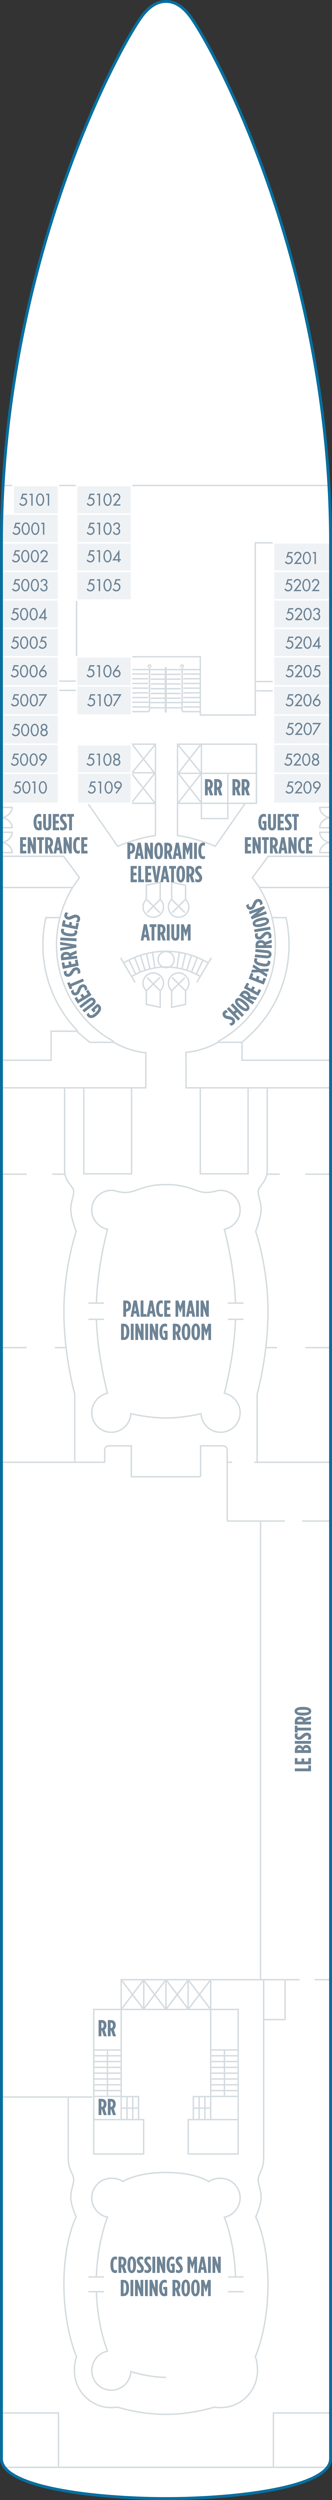 <?xml version="1.0" encoding="utf-8"?>
<!-- Generator: Adobe Illustrator 25.4.1, SVG Export Plug-In . SVG Version: 6.00 Build 0)  -->
<svg version="1.1" id="SKY_DECK_05" xmlns="http://www.w3.org/2000/svg" xmlns:xlink="http://www.w3.org/1999/xlink" x="0px"
	 y="0px" width="114.692px" height="861.25px" viewBox="0 0 114.692 861.25" style="enable-background:new 0 0 114.692 861.25;"
	 xml:space="preserve">
<rect x="0" y="0" width="114.692" height="861.25" fill="#333333" stroke="none"/>
<style type="text/css">
	.st0{fill:#FFFFFF;}
	.st1{fill:none;stroke:#D5DCE0;stroke-width:0.5;}
	.st2{fill:#6E8496;}
	.st3{fill:#EFF2F5;stroke:#FFFFFF;stroke-width:0.5;stroke-miterlimit:10;}
	.st4{fill:none;stroke:#076FA0;stroke-miterlimit:10;}
	.st5{fill:none;}
</style>
<g id="SKY_DECK_05_BOTTOM">
	<path class="st0" d="M57.346,860.75c24,0,56.846-3.75,56.846-13.75s0-594,0-660c0-97-40.954-171.343-48.534-181.416
		C62.714,1.67,59.888,0.5,57.346,0.5s-5.368,1.17-8.313,5.084C41.454,15.657,0.5,90,0.5,187c0,66,0,650,0,660
		S33.346,860.75,57.346,860.75z"/>
	<path class="st0" d="M25.906,504.05v-23.5c0,0-3.75-13.125-3.75-28.5s4.25-27.5,4.25-27.5s-1.875-4.875-1.875-7.416
		c0-3,1-4.459,1-6.334s-3.125-3.375-3.125-7.25c0-1.871,0-28.5,0-28.5H0.581v129H25.906z"/>
	<path class="st0" d="M88.906,504.05v-23.5c0,0,3.75-13.125,3.75-28.5s-4.25-27.5-4.25-27.5s1.875-4.875,1.875-7.416
		c0-3-1-4.459-1-6.334s3.125-3.375,3.125-7.25c0-2.125,0-28.5,0-28.5h21.825v129H88.906z"/>
	<path class="st0" d="M77.184,480.149c0,0,3.432-12.352,3.868-25.554l0.002-5.352c-0.428-13.218-3.859-25.563-3.859-25.563
		c3.076-0.63,5.445-3.398,5.445-6.66c0-3.729-3.023-6.75-6.75-6.75c-0.38,0-0.765-0.016-1.116,0.092
		c-7.238,2.193-7.385-2.067-17.717-2.091v-0.001c-0.015,0-0.027,0.001-0.042,0.001s-0.027-0.001-0.042-0.001v0.001
		c-10.332,0.023-10.479,4.284-17.717,2.091c-0.352-0.107-0.736-0.092-1.116-0.092c-3.728,0-6.75,3.021-6.75,6.75
		c0,3.262,2.369,6.03,5.444,6.66c0,0-3.422,12.315-3.857,25.514c0,0-0.088,3.418,0.001,5.418c0.586,13.19,3.867,25.537,3.867,25.537
		c-3.086,0.621-5.455,3.435-5.455,6.703c0,3.729,3.022,6.75,6.75,6.75c3.614,0,6.565-2.84,6.741-6.41c0,0,5.996,1.479,12.092,1.493
		v0.001c0.014,0,0.028-0.001,0.042-0.001s0.028,0.001,0.042,0.001v-0.001c6.096-0.014,12.092-1.493,12.092-1.493
		c0.176,3.57,3.127,6.41,6.741,6.41c3.727,0,6.75-3.021,6.75-6.75C82.64,483.584,80.271,480.771,77.184,480.149z"/>
	<rect x="90.098" y="524.276" class="st0" width="24.138" height="158"/>
	<path class="st0" d="M57.842,832.149c-9.125,0-16.794-2.51-16.794-2.51c-0.69,0.116-1.399,0.176-2.123,0.176
		c-7.042,0-13.188-5.909-13.188-12.951c0-1.63,0.1-3.467,0.658-4.9c0,0-4.242-9.344-4.242-24.719s4.169-23.404,4.169-23.404
		s-1.828-3.819-1.828-6.362c0-3,0.951-4.635,0.951-6.51s-1.829-3.219-1.829-7.094c0-1.872-0.073-21.209-0.073-21.209l-22.964-0.22
		v108.825l19.6,0.147v18.504l74.355,0.478l-0.122-19.2l19.746,0.219l0.073-149.415l-15.562,0.034l0.298,14.112H91.55
		c0,0,0,45.962,0,47.834c0,3.875-1.875,5.375-1.875,7.25s1,3.332,1,6.332c0,2.543-1.875,6.543-1.875,6.543s4.25,7.856,4.25,23.231
		s-4.369,24.936-4.369,24.936c0.558,1.434,0.744,3.16,0.744,4.79c0,7.042-5.709,12.75-12.75,12.75c-0.724,0-1.433-0.06-2.123-0.176
		c0,0-7.669,2.51-16.794,2.51"/>
	<path class="st0" d="M77.295,810.007c0,0,3.456-8.039,3.873-20.556l0.002-4.891c-0.41-12.551-3.864-20.688-3.864-20.688
		c3.075-0.629,5.444-3.398,5.444-6.661c0-3.727-3.022-6.75-6.75-6.75c-2.729,0-4.006,1.139-4.006,1.139s-4.473-3.12-14.828-3.137
		v-0.002c-0.014,0-0.027,0.001-0.041,0.001s-0.027-0.001-0.041-0.001v0.002c-10.355,0.017-14.828,3.137-14.828,3.137
		s-1.277-1.139-4.006-1.139c-3.728,0-6.75,3.023-6.75,6.75c0,3.263,2.369,6.032,5.445,6.661c0,0-3.452,8.131-3.863,20.673v4.891
		c0.415,12.525,3.873,20.571,3.873,20.571c-3.086,0.622-5.455,3.436-5.455,6.704c0,3.729,3.022,6.75,6.75,6.75
		c3.614,0,6.564-2.84,6.742-6.41c0,0,5.994,1.975,12.092,1.992v0.002c0.014,0,0.027-0.001,0.041-0.001s0.027,0.001,0.041,0.001
		v-0.002c6.098-0.018,12.092-1.992,12.092-1.992c0.178,3.57,3.128,6.41,6.742,6.41c3.728,0,6.75-3.021,6.75-6.75
		C82.75,813.442,80.381,810.629,77.295,810.007z"/>
	<ellipse class="st0" cx="57.531" cy="325.884" rx="36.037" ry="35.352"/>
	<path class="st0" d="M79.007,325.675c0,11.994-9.722,21.717-21.716,21.717s-21.716-9.723-21.716-21.717
		c0-11.994,9.722-21.716,21.716-21.716C69.285,303.959,79.007,313.681,79.007,325.675z"/>
	<line class="st1" x1="50.763" y1="314.417" x2="55.2" y2="309.979"/>
	<line class="st1" x1="55.2" y1="314.417" x2="50.763" y2="309.979"/>
	<polyline class="st1" points="45.45,256.156 53.45,266.41 45.45,276.571 	"/>
	<polyline class="st1" points="53.7,256.406 45.45,266.41 53.45,276.571 	"/>
	<polyline class="st1" points="69.575,256.156 61.575,266.41 69.575,276.571 	"/>
	<polyline class="st1" points="61.325,256.406 69.575,266.41 61.575,276.571 	"/>
	<line class="st1" x1="63.888" y1="314.417" x2="59.45" y2="309.979"/>
	<line class="st1" x1="59.45" y1="314.417" x2="63.888" y2="309.979"/>
	<line class="st1" x1="50.763" y1="336.742" x2="55.2" y2="341.179"/>
	<line class="st1" x1="55.2" y1="336.742" x2="50.763" y2="341.179"/>
	<line class="st1" x1="63.888" y1="336.742" x2="59.45" y2="341.179"/>
	<line class="st1" x1="59.45" y1="336.742" x2="63.888" y2="341.179"/>
	<line class="st1" x1="41.867" y1="682" x2="49.659" y2="692.25"/>
	<line class="st1" x1="41.867" y1="692.25" x2="49.659" y2="682"/>
	<line class="st1" x1="49.534" y1="682" x2="57.325" y2="692.25"/>
	<line class="st1" x1="49.534" y1="692.25" x2="57.325" y2="682"/>
	<line class="st1" x1="72.784" y1="682" x2="64.992" y2="692.25"/>
	<line class="st1" x1="72.784" y1="692.25" x2="64.992" y2="682"/>
	<line class="st1" x1="65.117" y1="682" x2="57.325" y2="692.25"/>
	<line class="st1" x1="65.117" y1="692.25" x2="57.325" y2="682"/>
	<line class="st1" x1="20.45" y1="237.83" x2="26.45" y2="237.83"/>
	<line class="st1" x1="20.45" y1="234.643" x2="26.45" y2="234.643"/>
	<line class="st1" x1="88.544" y1="237.986" x2="94.544" y2="237.986"/>
	<line class="st1" x1="88.544" y1="234.799" x2="94.544" y2="234.799"/>
	<path class="st1" d="M55.345,309.865v-5.924l-4.793,1.018v4.907c-0.696,0.646-1.139,1.561-1.139,2.586
		c0,1.952,1.583,3.535,3.535,3.535c1.953,0,3.536-1.583,3.536-3.535C56.484,311.425,56.042,310.51,55.345,309.865z"/>
	<path class="st1" d="M59.306,309.865v-5.924l4.793,1.018v4.907c0.696,0.646,1.139,1.561,1.139,2.586
		c0,1.952-1.583,3.535-3.535,3.535c-1.953,0-3.536-1.583-3.536-3.535C58.167,311.425,58.609,310.51,59.306,309.865z"/>
	<path class="st1" d="M55.345,341.294v5.724L50.552,346v-4.707c-0.696-0.646-1.139-1.561-1.139-2.585
		c0-1.953,1.583-3.536,3.535-3.536c1.953,0,3.536,1.583,3.536,3.536C56.484,339.733,56.042,340.648,55.345,341.294z"/>
	<path class="st1" d="M59.306,341.294v5.724L64.099,346v-4.707c0.696-0.646,1.139-1.561,1.139-2.585
		c0-1.953-1.583-3.536-3.535-3.536c-1.953,0-3.536,1.583-3.536,3.536C58.167,339.733,58.609,340.648,59.306,341.294z"/>
	<polyline class="st1" points="32.367,706.209 37.117,706.209 41.867,706.209 	"/>
	<line class="st1" x1="32.367" y1="708.209" x2="41.867" y2="708.209"/>
	<line class="st1" x1="32.367" y1="710.209" x2="41.867" y2="710.209"/>
	<line class="st1" x1="32.367" y1="712.209" x2="41.867" y2="712.209"/>
	<line class="st1" x1="32.367" y1="714.209" x2="41.867" y2="714.209"/>
	<line class="st1" x1="32.367" y1="716.209" x2="41.867" y2="716.209"/>
	<line class="st1" x1="32.367" y1="718.209" x2="41.867" y2="718.209"/>
	<line class="st1" x1="32.367" y1="720.209" x2="41.867" y2="720.209"/>
	<line class="st1" x1="37.117" y1="706.209" x2="37.117" y2="722.375"/>
	<line class="st1" x1="41.867" y1="722.275" x2="41.867" y2="730.209"/>
	<line class="st1" x1="43.867" y1="722.275" x2="43.867" y2="730.209"/>
	<polyline class="st1" points="45.867,722.275 45.867,726.242 45.867,730.209 	"/>
	<line class="st1" x1="41.867" y1="726.242" x2="47.759" y2="726.242"/>
	<polyline class="st1" points="82.284,706.209 77.534,706.209 72.784,706.209 	"/>
	<line class="st1" x1="82.284" y1="708.209" x2="72.784" y2="708.209"/>
	<line class="st1" x1="82.284" y1="710.209" x2="72.784" y2="710.209"/>
	<line class="st1" x1="82.284" y1="712.209" x2="72.784" y2="712.209"/>
	<line class="st1" x1="82.284" y1="714.209" x2="72.784" y2="714.209"/>
	<line class="st1" x1="82.284" y1="716.209" x2="72.784" y2="716.209"/>
	<line class="st1" x1="82.284" y1="718.209" x2="72.784" y2="718.209"/>
	<line class="st1" x1="82.284" y1="720.209" x2="72.784" y2="720.209"/>
	<line class="st1" x1="32.367" y1="722.209" x2="41.867" y2="722.209"/>
	<line class="st1" x1="82.284" y1="722.209" x2="72.784" y2="722.209"/>
	<line class="st1" x1="77.534" y1="706.209" x2="77.534" y2="722.375"/>
	<line class="st1" x1="72.784" y1="722.275" x2="72.784" y2="730.209"/>
	<line class="st1" x1="70.784" y1="722.275" x2="70.784" y2="730.209"/>
	<polyline class="st1" points="68.784,722.275 68.784,726.242 68.784,730.209 	"/>
	<line class="st1" x1="72.784" y1="726.242" x2="66.892" y2="726.242"/>
	<path class="st1" d="M23.575,722.416c0,0,0,19.296,0,21.168c0,3.875,1.875,5.375,1.875,7.25s-1,3.332-1,6.332
		c0,2.543,1.875,6.543,1.875,6.543s-4.25,7.856-4.25,23.231s4.37,24.936,4.37,24.936c-0.558,1.434-0.745,3.16-0.745,4.79
		c0,7.042,5.708,12.75,12.75,12.75c0.724,0,1.433-0.06,2.123-0.176c0,0,7.668,2.51,16.793,2.51"/>
	<path class="st1" d="M91.075,695.75c0,0,0,45.962,0,47.834c0,3.875-1.875,5.375-1.875,7.25s1,3.332,1,6.332
		c0,2.543-1.875,6.543-1.875,6.543s4.25,7.856,4.25,23.231s-4.369,24.936-4.369,24.936c0.558,1.434,0.744,3.16,0.744,4.79
		c0,7.042-5.709,12.75-12.75,12.75c-0.724,0-1.433-0.06-2.123-0.176c0,0-7.669,2.51-16.794,2.51"/>
	<path class="st1" d="M33.282,789.391c0.415,12.525,3.873,20.571,3.873,20.571c-3.086,0.622-5.455,3.436-5.455,6.704
		c0,3.728,3.022,6.75,6.75,6.75c3.614,0,6.565-2.84,6.742-6.41c0,0,6.05,1.994,12.175,1.994"/>
	<line class="st1" x1="35.95" y1="789.481" x2="30.534" y2="789.481"/>
	<line class="st1" x1="30.534" y1="784.398" x2="35.95" y2="784.398"/>
	<path class="st0" d="M81.368,789.406c-0.417,12.517-3.873,20.556-3.873,20.556c3.086,0.622,5.455,3.436,5.455,6.704
		c0,3.728-3.023,6.75-6.75,6.75c-3.614,0-6.565-2.84-6.742-6.41c0,0-6.05,1.994-12.175,1.994"/>
	<path class="st1" d="M57.284,748.416c10.417,0,14.911,3.139,14.911,3.139s1.277-1.139,4.006-1.139c3.727,0,6.75,3.023,6.75,6.75
		c0,3.263-2.369,6.032-5.444,6.661c0,0,3.454,8.138,3.864,20.689"/>
	<line class="st1" x1="78.7" y1="789.481" x2="84.116" y2="789.481"/>
	<line class="st1" x1="84.116" y1="784.398" x2="78.7" y2="784.398"/>
	<polyline class="st1" points="0.5,831.25 20.2,831.25 20.2,850 	"/>
	<polyline class="st1" points="114.15,831.25 94.45,831.25 94.45,850 	"/>
	<polyline class="st1" points="41.867,692.25 32.367,692.25 32.367,742.041 49.617,742.041 49.617,730.209 32.367,730.209 	"/>
	<polyline class="st1" points="72.784,692.25 82.284,692.25 82.284,742.041 65.034,742.041 65.034,730.209 82.284,730.209 	"/>
	<line class="st1" x1="31.909" y1="722.416" x2="0.5" y2="722.416"/>
	<line class="st1" x1="90.013" y1="682" x2="90.013" y2="524"/>
	<path class="st1" d="M0.5,503.75h35.659c0,0,0-3.166,0-4.166s0.708-1.5,1.542-1.5c0.833,0,7.666,0,7.666,0v10.666"/>
	<line class="st1" x1="78.491" y1="524" x2="78.491" y2="503.75"/>
	<path class="st1" d="M80.2,503.75h-1.709c0,0,0-3.166,0-4.166s-0.707-1.5-1.541-1.5s-7.667,0-7.667,0v10.666"/>
	<line class="st1" x1="114.15" y1="503.75" x2="87.866" y2="503.75"/>
	<polyline class="st1" points="69.2,508.75 57.325,508.75 45.2,508.75 	"/>
	<line class="st1" x1="114.15" y1="524" x2="104.429" y2="524"/>
	<line class="st1" x1="78.491" y1="524" x2="98.45" y2="524"/>
	<polyline class="st1" points="28.95,374.75 28.95,404.375 45.45,404.375 45.45,374.75 	"/>
	<polyline class="st1" points="85.7,374.75 85.7,404.375 69.2,404.375 69.2,374.75 	"/>
	<line class="st1" x1="0.5" y1="404.5" x2="9.2" y2="404.5"/>
	<line class="st1" x1="18.034" y1="404.5" x2="22.367" y2="404.5"/>
	<line class="st1" x1="96.616" y1="404.5" x2="92.284" y2="404.5"/>
	<line class="st1" x1="0.5" y1="464.25" x2="9.2" y2="464.25"/>
	<line class="st1" x1="18.95" y1="464.25" x2="22.867" y2="464.25"/>
	<line class="st1" x1="95.7" y1="464.25" x2="91.784" y2="464.25"/>
	<line class="st1" x1="114.15" y1="404.5" x2="105.45" y2="404.5"/>
	<line class="st1" x1="114.15" y1="464.25" x2="105.45" y2="464.25"/>
	<path class="st1" d="M33.288,454.426c0.439,13.196,3.867,25.537,3.867,25.537c-3.086,0.621-5.455,3.435-5.455,6.703
		c0,3.729,3.022,6.75,6.75,6.75c3.614,0,6.565-2.84,6.742-6.41c0,0,6.05,1.494,12.175,1.494"/>
	<path class="st1" d="M57.367,408.084c-10.416,0-10.541,4.291-17.8,2.092c-0.353-0.107-0.736-0.092-1.117-0.092
		c-3.728,0-6.75,3.021-6.75,6.75c0,3.262,2.369,6.03,5.445,6.66c0,0-3.422,12.315-3.858,25.514"/>
	<path class="st1" d="M81.363,454.409c-0.437,13.202-3.868,25.554-3.868,25.554c3.086,0.621,5.455,3.435,5.455,6.703
		c0,3.729-3.023,6.75-6.75,6.75c-3.614,0-6.565-2.84-6.742-6.41c0,0-6.05,1.494-12.175,1.494"/>
	<path class="st1" d="M57.284,408.084c10.417,0,10.542,4.291,17.8,2.092c0.353-0.107,0.736-0.092,1.117-0.092
		c3.727,0,6.75,3.021,6.75,6.75c0,3.262-2.369,6.03-5.444,6.66c0,0,3.431,12.346,3.859,25.564"/>
	<path class="st1" d="M22.325,374.75c0,0,0,26.629,0,28.5c0,3.875,3.125,5.375,3.125,7.25s-1,3.334-1,6.334
		c0,2.541,1.875,7.416,1.875,7.416s-4.25,12.125-4.25,27.5s3.75,28.5,3.75,28.5v23.5"/>
	<path class="st1" d="M92.325,374.75c0,0,0,26.375,0,28.5c0,3.875-3.125,5.375-3.125,7.25s1,3.334,1,6.334
		c0,2.541-1.875,7.416-1.875,7.416s4.25,12.125,4.25,27.5s-3.75,28.5-3.75,28.5v23.5"/>
	<line class="st1" x1="35.95" y1="454.5" x2="30.534" y2="454.5"/>
	<line class="st1" x1="30.534" y1="448.916" x2="35.95" y2="448.916"/>
	<line class="st1" x1="78.7" y1="454.5" x2="84.116" y2="454.5"/>
	<line class="st1" x1="84.116" y1="448.916" x2="78.7" y2="448.916"/>
	<polyline class="st1" points="0.5,295 21.992,295 27.45,302.333 25.044,305.75 0.5,305.75 	"/>
	<polyline class="st1" points="114.15,295 92.659,295 87.2,302.333 89.606,305.75 114.15,305.75 	"/>
	<path class="st1" d="M0.5,365.25h17.159v-10h8.792l4.583,3.833h8.333c0,0,4.834,3.079,11,3.579v12.087H0.5"/>
	<path class="st1" d="M114.15,365.25H83.616v-6.167h-8.333c0,0-4.877,2.956-11.044,3.456l0.044,12.21h49.867"/>
	<path class="st1" d="M20.609,316.476c0.919-3.753,2.398-7.287,4.344-10.507"/>
	<path class="st1" d="M26.899,355.219c-7.48-7.669-12.088-18.152-12.088-29.71c0-3.227,0.359-6.37,1.04-9.391h4.768"/>
	<path class="st1" d="M94.041,316.476c-0.919-3.753-2.398-7.287-4.344-10.507"/>
	<path class="st1" d="M83.616,359.083l4.136-3.865c7.479-7.669,12.088-18.152,12.088-29.71c0-3.227-0.359-6.37-1.04-9.391h-4.769"/>
	<path class="st1" d="M53.7,276.75v11.096c-6.667,0.904-13.04,3.699-13.04,3.699L30.325,276.75"/>
	<path class="st1" d="M61.325,276.75v11.096c6.666,0.904,13.04,3.699,13.04,3.699L84.7,276.75"/>
	<path class="st1" d="M0.5,286.725h3.7c0,2.041-2.2,3.5-3.7,3.5"/>
	<path class="st1" d="M0.5,293.725h3.7c0-2.042-2.2-3.5-3.7-3.5"/>
	<path class="st1" d="M0.5,278.15h3.7c0,2.042-2.2,3.5-3.7,3.5"/>
	<path class="st1" d="M0.5,285.15h3.7c0-2.042-2.2-3.5-3.7-3.5"/>
	<path class="st1" d="M114.15,286.725h-3.7c0,2.041,2.2,3.5,3.7,3.5"/>
	<path class="st1" d="M114.15,293.725h-3.7c0-2.042,2.2-3.5,3.7-3.5"/>
	<path class="st1" d="M114.15,278.15h-3.7c0,2.042,2.2,3.5,3.7,3.5"/>
	<path class="st1" d="M114.15,285.15h-3.7c0-2.042,2.2-3.5,3.7-3.5"/>
	<polygon class="st1" points="78.7,276.75 78.7,282 69.575,282 69.575,256.37 88.575,256.37 88.575,276.75 	"/>
	<line class="st1" x1="88.575" y1="266.41" x2="61.325" y2="266.41"/>
	<line class="st1" x1="88.575" y1="276.745" x2="61.325" y2="276.745"/>
	<line class="st1" x1="53.892" y1="266.222" x2="45.491" y2="266.222"/>
	<polyline class="st1" points="69.575,256.37 61.325,256.37 61.325,276.75 69.575,276.75 	"/>
	<line class="st1" x1="78.7" y1="266.41" x2="78.7" y2="276.75"/>
	<polyline class="st1" points="45.45,256.37 53.7,256.37 53.7,276.75 45.45,276.75 	"/>
	<polyline class="st1" points="45.45,226.25 57.325,226.25 69.2,226.25 69.2,246.33 88.2,246.33 88.2,187 94.45,187 	"/>
	<path class="st1" d="M39.329,358.783c-11.796-6.408-19.804-18.907-19.804-33.275c0-3.126,0.379-6.165,1.094-9.071"/>
	<path class="st1" d="M75.321,358.783c11.796-6.408,19.805-18.907,19.805-33.275c0-3.126-0.38-6.165-1.095-9.071"/>
	<line class="st1" x1="20.2" y1="167.25" x2="26.45" y2="167.25"/>
	<line class="st1" x1="45.45" y1="167.25" x2="113.2" y2="167.25"/>
	<line class="st1" x1="1.363" y1="167.25" x2="4.191" y2="167.25"/>
	<line class="st1" x1="26.45" y1="206.75" x2="26.45" y2="226.25"/>
	<path class="st1" d="M57.367,748.416c-10.416,0-14.911,3.139-14.911,3.139s-1.277-1.139-4.006-1.139c-3.728,0-6.75,3.023-6.75,6.75
		c0,3.263,2.369,6.032,5.445,6.661c0,0-3.452,8.131-3.863,20.673"/>
	<polyline class="st1" points="112.991,850 57.325,850 1.659,850 	"/>
	<polyline class="st1" points="41.867,692.25 41.867,722.275 47.867,722.275 47.867,730.209 	"/>
	<polyline class="st1" points="72.784,692.25 72.784,722.275 66.784,722.275 66.784,730.209 	"/>
	<polygon class="st1" points="57.325,692.25 72.784,692.25 72.784,682 57.325,682 41.867,682 41.867,692.25 	"/>
	<line class="st1" x1="57.325" y1="682" x2="57.325" y2="692.25"/>
	<line class="st1" x1="49.659" y1="682" x2="49.659" y2="692.25"/>
	<line class="st1" x1="64.992" y1="682" x2="64.992" y2="692.25"/>
	<line class="st1" x1="113.991" y1="682" x2="108.7" y2="682"/>
	<line class="st1" x1="103.534" y1="682" x2="98.491" y2="682"/>
	<polyline class="st1" points="72.784,682 90.763,682 98.491,682 98.491,695.75 91.075,695.75 91.075,682 	"/>
	<path class="st1" d="M42.68,331.75c4.296-2.564,9.319-4.038,14.686-4.038"/>
	<path class="st1" d="M45.372,336.458c3.503-2.111,7.607-3.325,11.995-3.325"/>
	<line class="st1" x1="41.636" y1="329.939" x2="46.69" y2="338.443"/>
	<line class="st1" x1="44.537" y1="330.734" x2="46.874" y2="335.628"/>
	<line class="st1" x1="46.501" y1="329.844" x2="48.464" y2="334.899"/>
	<line class="st1" x1="48.526" y1="329.103" x2="50.104" y2="334.291"/>
	<line class="st1" x1="50.602" y1="328.516" x2="51.786" y2="333.808"/>
	<line class="st1" x1="52.715" y1="328.087" x2="53.498" y2="333.453"/>
	<path class="st1" d="M71.97,331.75c-4.296-2.564-9.319-4.038-14.687-4.038"/>
	<path class="st1" d="M69.279,336.458c-3.503-2.111-7.607-3.325-11.995-3.325"/>
	<line class="st1" x1="73.014" y1="329.939" x2="67.96" y2="338.443"/>
	<line class="st1" x1="70.113" y1="330.734" x2="67.776" y2="335.628"/>
	<line class="st1" x1="68.149" y1="329.844" x2="66.186" y2="334.899"/>
	<line class="st1" x1="66.124" y1="329.103" x2="64.546" y2="334.291"/>
	<line class="st1" x1="64.049" y1="328.516" x2="62.865" y2="333.808"/>
	<line class="st1" x1="61.935" y1="328.087" x2="61.152" y2="333.453"/>
	<circle class="st1" cx="57.367" cy="330.575" r="2.77"/>
	<path class="st1" d="M51.167,245.164c0.261,0,0.473-0.283,0.473-0.64"/>
	<line class="st1" x1="45.448" y1="245.164" x2="51.167" y2="245.164"/>
	<line class="st1" x1="51.639" y1="244.524" x2="51.639" y2="242.046"/>
	<line class="st1" x1="51.639" y1="242.046" x2="62.879" y2="242.046"/>
	<path class="st1" d="M62.879,244.524c0,0.357,0.208,0.64,0.469,0.64"/>
	<line class="st1" x1="62.879" y1="242.046" x2="62.879" y2="244.524"/>
	<line class="st1" x1="63.349" y1="245.164" x2="69.102" y2="245.164"/>
	<line class="st1" x1="57.132" y1="229.884" x2="57.132" y2="245.393"/>
	<line class="st1" x1="57.361" y1="229.884" x2="57.361" y2="245.393"/>
	<line class="st1" x1="45.714" y1="230.677" x2="57.132" y2="230.677"/>
	<line class="st1" x1="57.132" y1="245.393" x2="57.361" y2="245.393"/>
	<line class="st1" x1="57.132" y1="229.884" x2="57.361" y2="229.884"/>
	<line class="st1" x1="57.361" y1="230.677" x2="69.19" y2="230.677"/>
	<line class="st1" x1="57.361" y1="232.319" x2="62.392" y2="232.319"/>
	<line class="st1" x1="57.361" y1="233.963" x2="62.392" y2="233.963"/>
	<line class="st1" x1="57.361" y1="235.607" x2="62.392" y2="235.607"/>
	<line class="st1" x1="57.361" y1="237.252" x2="62.392" y2="237.252"/>
	<line class="st1" x1="57.361" y1="238.896" x2="62.392" y2="238.896"/>
	<line class="st1" x1="57.361" y1="240.54" x2="62.392" y2="240.54"/>
	<line class="st1" x1="57.361" y1="243.827" x2="62.848" y2="243.827"/>
	<line class="st1" x1="52.101" y1="232.319" x2="57.132" y2="232.319"/>
	<line class="st1" x1="52.101" y1="233.963" x2="57.132" y2="233.963"/>
	<line class="st1" x1="52.101" y1="235.607" x2="57.132" y2="235.607"/>
	<line class="st1" x1="52.101" y1="237.252" x2="57.132" y2="237.252"/>
	<line class="st1" x1="52.101" y1="238.896" x2="57.132" y2="238.896"/>
	<line class="st1" x1="52.101" y1="240.54" x2="57.132" y2="240.54"/>
	<line class="st1" x1="51.604" y1="243.827" x2="57.132" y2="243.827"/>
	<line class="st1" x1="69.233" y1="243.546" x2="63.308" y2="243.546"/>
	<line class="st1" x1="69.152" y1="241.923" x2="62.686" y2="241.923"/>
	<line class="st1" x1="69.272" y1="240.307" x2="63.308" y2="240.307"/>
	<line class="st1" x1="69.152" y1="238.687" x2="63.331" y2="238.687"/>
	<line class="st1" x1="51.653" y1="243.546" x2="45.554" y2="243.546"/>
	<line class="st1" x1="51.693" y1="241.923" x2="45.512" y2="241.923"/>
	<line class="st1" x1="51.187" y1="240.307" x2="45.472" y2="240.307"/>
	<line class="st1" x1="51.187" y1="238.687" x2="45.512" y2="238.687"/>
	<path class="st1" d="M63.386,229.698c0-0.341-0.205-0.62-0.458-0.62s-0.457,0.279-0.457,0.62l0,0"/>
	<line class="st1" x1="62.471" y1="229.698" x2="62.471" y2="229.884"/>
	<line class="st1" x1="63.386" y1="229.698" x2="63.386" y2="229.884"/>
	<path class="st1" d="M52.101,229.698c0-0.341-0.204-0.62-0.455-0.62c-0.254,0-0.459,0.279-0.459,0.62l0,0"/>
	<line class="st1" x1="51.187" y1="229.698" x2="51.187" y2="229.884"/>
	<line class="st1" x1="52.101" y1="229.698" x2="52.101" y2="229.884"/>
	<line class="st1" x1="62.922" y1="229.884" x2="62.922" y2="241.891"/>
	<line class="st1" x1="69.111" y1="235.445" x2="63.308" y2="235.445"/>
	<line class="st1" x1="69.111" y1="233.829" x2="63.308" y2="233.829"/>
	<line class="st1" x1="69.071" y1="232.207" x2="63.308" y2="232.207"/>
	<line class="st1" x1="69.152" y1="237.068" x2="63.308" y2="237.068"/>
	<line class="st1" x1="51.652" y1="229.884" x2="51.652" y2="242.109"/>
	<line class="st1" x1="51.187" y1="235.445" x2="45.554" y2="235.445"/>
	<line class="st1" x1="51.187" y1="233.829" x2="45.593" y2="233.829"/>
	<line class="st1" x1="51.187" y1="232.207" x2="45.633" y2="232.207"/>
	<line class="st1" x1="51.251" y1="237.068" x2="45.43" y2="237.068"/>
	<path class="st2" d="M11.586,283.314v-0.192c0-1.807,0.768-2.742,1.871-2.742c0.296,0,0.544,0.064,0.744,0.16v1.016
		c-0.24-0.144-0.456-0.24-0.711-0.24c-0.56,0-0.912,0.56-0.912,1.767v0.272c0,1.463,0.432,1.799,0.832,1.799
		c0.032,0,0.04,0,0.088-0.008v-1.431h-0.479v-0.872h1.367v2.975c-0.352,0.152-0.64,0.24-1.016,0.24
		C12.394,286.057,11.586,285.265,11.586,283.314z M14.906,284.386v-3.966h0.967v4.062c0,0.504,0.176,0.704,0.424,0.704
		s0.424-0.2,0.424-0.704v-4.062h0.967v3.966c0,1.175-0.591,1.703-1.391,1.703C15.498,286.088,14.906,285.561,14.906,284.386z
		 M18.25,280.42h2.143v0.927h-1.167v1.391h1.031v0.928h-1.031v1.423h1.191v0.928H18.25V280.42z M20.77,285.825v-1.016
		c0.344,0.2,0.616,0.312,0.879,0.312c0.28,0,0.52-0.136,0.52-0.479v-0.016c0-0.256-0.08-0.448-0.544-0.976
		c-0.664-0.751-0.936-1.111-0.936-1.791v-0.016c0-0.896,0.584-1.463,1.359-1.463c0.392,0,0.624,0.056,0.863,0.176v1.016
		c-0.304-0.176-0.487-0.256-0.743-0.256c-0.272,0-0.504,0.176-0.504,0.479v0.016c0,0.264,0.08,0.36,0.544,0.896
		c0.768,0.887,0.935,1.231,0.935,1.871v0.016c0,0.879-0.616,1.463-1.383,1.463C21.377,286.057,21.049,285.96,20.77,285.825z
		 M23.889,281.347h-0.688v-0.927h2.351v0.927h-0.688v4.669h-0.976L23.889,281.347L23.889,281.347z M6.934,288.42h2.143v0.927H7.909
		v1.391H8.94v0.928H7.909v1.423H9.1v0.928H6.934V288.42z M9.574,288.42h0.912l0.983,2.83v-2.83h0.951v5.597h-0.863l-1.031-2.966
		v2.966H9.574V288.42z M13.518,289.347H12.83v-0.927h2.351v0.927h-0.688v4.669h-0.975V289.347z M15.589,288.42h1.008
		c1,0,1.727,0.527,1.727,1.783v0.072c0,0.728-0.288,1.191-0.656,1.472l0.751,2.271h-1.04l-0.631-1.951h-0.184v1.951h-0.976v-5.598
		L15.589,288.42L15.589,288.42z M16.613,291.186c0.424,0,0.736-0.248,0.736-0.903v-0.064c0-0.704-0.336-0.888-0.76-0.888h-0.024
		v1.855H16.613z M19.557,288.404h1.04l1.063,5.613h-0.976l-0.184-1.111h-0.887l-0.176,1.111h-0.943L19.557,288.404z M20.356,292.026
		l-0.296-1.847l-0.304,1.847H20.356z M21.958,288.42h0.912l0.983,2.83v-2.83h0.951v5.597H23.94l-1.031-2.966v2.966h-0.952
		L21.958,288.42L21.958,288.42z M25.286,291.314v-0.192c0-1.967,0.728-2.742,1.639-2.742c0.271,0,0.432,0.032,0.64,0.128v1.007
		c-0.2-0.12-0.36-0.184-0.544-0.184c-0.432,0-0.744,0.384-0.744,1.783v0.208c0,1.479,0.312,1.783,0.76,1.783
		c0.152,0,0.344-0.056,0.543-0.176v0.959c-0.224,0.128-0.439,0.168-0.72,0.168C25.965,294.057,25.286,293.265,25.286,291.314z
		 M28.069,288.42h2.143v0.927h-1.167v1.391h1.031v0.928h-1.031v1.423h1.191v0.928h-2.167V288.42z"/>
	<path class="st2" d="M89.252,283.314v-0.192c0-1.807,0.768-2.742,1.871-2.742c0.296,0,0.544,0.064,0.744,0.16v1.016
		c-0.24-0.144-0.456-0.24-0.712-0.24c-0.56,0-0.911,0.56-0.911,1.767v0.272c0,1.463,0.432,1.799,0.831,1.799
		c0.032,0,0.04,0,0.088-0.008v-1.431h-0.479v-0.872h1.367v2.975c-0.352,0.152-0.64,0.24-1.016,0.24
		C90.06,286.057,89.252,285.265,89.252,283.314z M92.572,284.386v-3.966h0.968v4.062c0,0.504,0.176,0.704,0.424,0.704
		c0.247,0,0.424-0.2,0.424-0.704v-4.062h0.967v3.966c0,1.175-0.592,1.703-1.391,1.703C93.164,286.088,92.572,285.561,92.572,284.386
		z M95.916,280.42h2.143v0.927h-1.167v1.391h1.031v0.928h-1.031v1.423h1.191v0.928h-2.167V280.42z M98.437,285.825v-1.016
		c0.344,0.2,0.615,0.312,0.879,0.312c0.28,0,0.52-0.136,0.52-0.479v-0.016c0-0.256-0.08-0.448-0.543-0.976
		c-0.664-0.751-0.936-1.111-0.936-1.791v-0.016c0-0.896,0.583-1.463,1.359-1.463c0.392,0,0.623,0.056,0.863,0.176v1.016
		c-0.304-0.176-0.488-0.256-0.744-0.256c-0.271,0-0.504,0.176-0.504,0.479v0.016c0,0.264,0.08,0.36,0.544,0.896
		c0.768,0.887,0.936,1.231,0.936,1.871v0.016c0,0.879-0.615,1.463-1.383,1.463C99.044,286.057,98.716,285.96,98.437,285.825z
		 M101.556,281.347h-0.688v-0.927h2.351v0.927h-0.688v4.669h-0.976v-4.669H101.556z M84.601,288.42h2.143v0.927h-1.167v1.391h1.031
		v0.928h-1.031v1.423h1.19v0.928h-2.166V288.42z M87.24,288.42h0.911l0.983,2.83v-2.83h0.952v5.597h-0.864l-1.031-2.966v2.966H87.24
		V288.42z M91.184,289.347h-0.688v-0.927h2.351v0.927h-0.688v4.669h-0.976v-4.669H91.184z M93.256,288.42h1.008
		c0.999,0,1.727,0.527,1.727,1.783v0.072c0,0.728-0.287,1.191-0.655,1.472l0.752,2.271h-1.04l-0.632-1.951h-0.184v1.951h-0.976
		V288.42z M94.279,291.186c0.424,0,0.735-0.248,0.735-0.903v-0.064c0-0.704-0.335-0.888-0.759-0.888h-0.024v1.855H94.279z
		 M97.224,288.404h1.039l1.063,5.613H98.35l-0.184-1.111h-0.888l-0.176,1.111H96.16L97.224,288.404z M98.023,292.026l-0.296-1.847
		l-0.304,1.847H98.023z M99.624,288.42h0.911l0.983,2.83v-2.83h0.952v5.597h-0.864l-1.031-2.966v2.966h-0.951L99.624,288.42
		L99.624,288.42z M102.952,291.314v-0.192c0-1.967,0.728-2.742,1.639-2.742c0.272,0,0.432,0.032,0.64,0.128v1.007
		c-0.199-0.12-0.359-0.184-0.544-0.184c-0.432,0-0.743,0.384-0.743,1.783v0.208c0,1.479,0.312,1.783,0.76,1.783
		c0.151,0,0.344-0.056,0.544-0.176v0.959c-0.225,0.128-0.44,0.168-0.72,0.168C103.632,294.057,102.952,293.265,102.952,291.314z
		 M105.736,288.42h2.143v0.927h-1.168v1.391h1.032v0.928h-1.032v1.423h1.191v0.928h-2.166V288.42z"/>
	<path class="st2" d="M44.006,290.324h0.872c1.063,0,1.807,0.576,1.807,1.887v0.016c0,1.263-0.704,1.863-1.695,1.935h-0.008v1.759
		h-0.975v-5.597L44.006,290.324L44.006,290.324z M44.99,293.259c0.408-0.024,0.719-0.32,0.719-1v-0.016
		c0-0.711-0.271-1.015-0.695-1.015h-0.032v2.031H44.99z M47.59,290.309h1.04l1.063,5.613h-0.975l-0.184-1.111h-0.888l-0.176,1.111
		h-0.943L47.59,290.309z M48.389,293.931l-0.295-1.847l-0.304,1.847H48.389z M49.99,290.324h0.912l0.983,2.831v-2.831h0.951v5.597
		h-0.863l-1.032-2.966v2.966H49.99V290.324z M53.318,293.267v-0.288c0-1.847,0.6-2.734,1.487-2.734c0.888,0,1.487,0.887,1.487,2.734
		v0.288c0,1.847-0.6,2.735-1.487,2.735C53.918,296.001,53.318,295.114,53.318,293.267z M55.301,293.267v-0.288
		c0-1.439-0.2-1.839-0.496-1.839c-0.295,0-0.496,0.4-0.496,1.839v0.288c0,1.439,0.2,1.839,0.496,1.839
		C55.101,295.106,55.301,294.706,55.301,293.267z M56.774,290.324h1.008c1,0,1.727,0.528,1.727,1.783v0.072
		c0,0.728-0.288,1.191-0.656,1.471l0.751,2.271h-1.04l-0.631-1.951H57.75v1.951h-0.976V290.324z M57.797,293.091
		c0.424,0,0.736-0.248,0.736-0.903v-0.064c0-0.704-0.336-0.888-0.76-0.888H57.75v1.855H57.797z M60.742,290.309h1.04l1.063,5.613
		h-0.976l-0.184-1.111h-0.887l-0.176,1.111h-0.943L60.742,290.309z M61.541,293.931l-0.296-1.847l-0.304,1.847H61.541z
		 M63.142,290.324h0.967l0.688,2.047l0.688-2.047h0.967v5.597h-0.936v-3.382l-0.711,2.119h-0.016l-0.711-2.119v3.382h-0.936
		L63.142,290.324L63.142,290.324z M67.046,290.324h0.976v5.597h-0.976V290.324z M68.518,293.219v-0.192
		c0-1.967,0.728-2.742,1.639-2.742c0.271,0,0.432,0.032,0.64,0.128v1.007c-0.2-0.12-0.36-0.184-0.544-0.184
		c-0.432,0-0.744,0.384-0.744,1.783v0.208c0,1.479,0.312,1.783,0.76,1.783c0.152,0,0.344-0.056,0.543-0.176v0.959
		c-0.224,0.128-0.439,0.168-0.719,0.168C69.198,295.961,68.518,295.17,68.518,293.219z M45.122,298.324h2.143v0.928h-1.167v1.391
		h1.031v0.928h-1.031v1.423h1.191v0.927h-2.167V298.324z M47.762,298.324h0.976v4.67h1.031v0.927h-2.007V298.324z M50.162,298.324
		h2.143v0.928h-1.167v1.391h1.031v0.928h-1.031v1.423h1.191v0.927h-2.167C50.162,303.921,50.162,298.324,50.162,298.324z
		 M52.522,298.324h0.992l0.527,3.646l0.528-3.646h0.959l-1,5.613h-1.007L52.522,298.324z M56.45,298.309h1.039l1.063,5.613h-0.975
		l-0.184-1.111h-0.888l-0.176,1.111h-0.943L56.45,298.309z M57.249,301.931l-0.296-1.847l-0.304,1.847H57.249z M59.13,299.252
		h-0.688v-0.928h2.351v0.928h-0.688v4.669H59.13V299.252z M60.946,301.267v-0.288c0-1.847,0.6-2.734,1.487-2.734
		c0.888,0,1.487,0.887,1.487,2.734v0.288c0,1.847-0.6,2.735-1.487,2.735C61.546,304.001,60.946,303.114,60.946,301.267z
		 M62.929,301.267v-0.288c0-1.439-0.2-1.839-0.496-1.839s-0.496,0.4-0.496,1.839v0.288c0,1.439,0.2,1.839,0.496,1.839
		S62.929,302.706,62.929,301.267z M64.402,298.324h1.007c1,0,1.727,0.528,1.727,1.783v0.072c0,0.728-0.288,1.191-0.655,1.471
		l0.751,2.271h-1.04l-0.631-1.951h-0.184v1.951h-0.976L64.402,298.324L64.402,298.324z M65.425,301.091
		c0.424,0,0.736-0.248,0.736-0.903v-0.064c0-0.704-0.336-0.888-0.76-0.888h-0.024v1.855H65.425z M67.466,303.729v-1.016
		c0.344,0.2,0.616,0.312,0.88,0.312c0.28,0,0.52-0.136,0.52-0.48v-0.016c0-0.256-0.08-0.448-0.544-0.976
		c-0.664-0.751-0.936-1.111-0.936-1.791v-0.016c0-0.896,0.584-1.463,1.359-1.463c0.392,0,0.624,0.056,0.864,0.176v1.015
		c-0.304-0.176-0.488-0.256-0.744-0.256c-0.272,0-0.504,0.176-0.504,0.48v0.016c0,0.264,0.08,0.36,0.544,0.896
		c0.768,0.887,0.936,1.231,0.936,1.871v0.016c0,0.88-0.616,1.463-1.383,1.463C68.074,303.961,67.746,303.865,67.466,303.729z"/>
	<path class="st2" d="M49.678,318.387h1.04L51.781,324h-0.976l-0.184-1.111h-0.887L49.558,324h-0.943L49.678,318.387z
		 M50.478,322.009l-0.296-1.847l-0.304,1.847H50.478z M52.358,319.331H51.67v-0.927h2.351v0.927h-0.688V324h-0.976v-4.669H52.358z
		 M54.43,318.403h1.007c1,0,1.727,0.527,1.727,1.783v0.072c0,0.728-0.288,1.191-0.656,1.472l0.753,2.27h-1.04l-0.632-1.951h-0.184
		V324H54.43V318.403z M55.454,321.169c0.424,0,0.735-0.248,0.735-0.903v-0.064c0-0.704-0.335-0.888-0.759-0.888h-0.024v1.855H55.454
		z M57.63,318.403h0.976V324H57.63V318.403z M59.182,322.369v-3.966h0.967v4.062c0,0.504,0.176,0.704,0.424,0.704
		s0.424-0.2,0.424-0.704v-4.062h0.967v3.966c0,1.175-0.591,1.703-1.391,1.703C59.774,324.072,59.182,323.544,59.182,322.369z
		 M62.526,318.403h0.967l0.688,2.047l0.688-2.047h0.967V324H64.9v-3.382l-0.711,2.119h-0.016l-0.711-2.119V324h-0.936
		C62.526,324,62.526,318.403,62.526,318.403z"/>
	<path class="st2" d="M42.591,448.02h0.872c1.063,0,1.807,0.575,1.807,1.887v0.016c0,1.264-0.704,1.863-1.695,1.936h-0.008v1.759
		h-0.975v-5.598H42.591z M43.575,450.954c0.408-0.024,0.72-0.32,0.72-1v-0.016c0-0.712-0.272-1.016-0.696-1.016h-0.032v2.031
		L43.575,450.954L43.575,450.954z M46.175,448.003h1.04l1.063,5.613h-0.976l-0.184-1.111h-0.887l-0.176,1.111h-0.943L46.175,448.003
		z M46.975,451.625l-0.296-1.847l-0.304,1.847H46.975z M48.575,448.02h0.976v4.669h1.031v0.928h-2.007V448.02z M51.719,448.003h1.04
		l1.063,5.613h-0.976l-0.184-1.111h-0.887l-0.176,1.111h-0.943L51.719,448.003z M52.519,451.625l-0.296-1.847l-0.304,1.847H52.519z
		 M53.943,450.914v-0.192c0-1.967,0.728-2.742,1.639-2.742c0.271,0,0.432,0.032,0.64,0.128v1.007c-0.2-0.119-0.36-0.184-0.544-0.184
		c-0.432,0-0.744,0.384-0.744,1.783v0.208c0,1.479,0.312,1.783,0.76,1.783c0.152,0,0.344-0.057,0.543-0.176v0.959
		c-0.224,0.128-0.439,0.168-0.719,0.168C54.623,453.656,53.943,452.864,53.943,450.914z M56.727,448.02h2.143v0.928h-1.167v1.391
		h1.031v0.928h-1.031v1.423h1.191v0.928h-2.167C56.727,453.618,56.727,448.02,56.727,448.02z M60.639,448.02h0.967l0.688,2.047
		l0.688-2.047h0.967v5.597h-0.936v-3.382l-0.711,2.118h-0.016l-0.711-2.118v3.382h-0.936V448.02z M65.311,448.003h1.04l1.063,5.613
		h-0.976l-0.184-1.111h-0.887l-0.176,1.111h-0.943L65.311,448.003z M66.11,451.625l-0.296-1.847l-0.304,1.847H66.11z M67.727,448.02
		h0.975v5.597h-0.975V448.02z M69.295,448.02h0.912l0.983,2.83v-2.83h0.952v5.597h-0.864l-1.031-2.967v2.967h-0.952
		C69.295,453.617,69.295,448.02,69.295,448.02z M41.819,456.02h0.911c1.248,0,1.959,0.903,1.959,2.702v0.192
		c0,1.799-0.711,2.702-1.959,2.702h-0.911V456.02z M42.834,460.721c0.464,0,0.864-0.408,0.864-1.807v-0.192
		c0-1.399-0.4-1.807-0.864-1.807h-0.04v3.806H42.834z M45.187,456.02h0.976v5.597h-0.976V456.02z M46.755,456.02h0.912l0.983,2.83
		v-2.83h0.952v5.597h-0.863l-1.032-2.967v2.967h-0.952V456.02z M50.195,456.02h0.975v5.597h-0.975V456.02z M51.763,456.02h0.912
		l0.983,2.83v-2.83h0.951v5.597h-0.863l-1.032-2.967v2.967h-0.951V456.02z M55.091,458.914v-0.192c0-1.807,0.768-2.742,1.871-2.742
		c0.296,0,0.544,0.063,0.744,0.16v1.015c-0.24-0.144-0.456-0.239-0.711-0.239c-0.56,0-0.912,0.56-0.912,1.767v0.272
		c0,1.463,0.432,1.799,0.832,1.799c0.032,0,0.04,0,0.088-0.008v-1.432h-0.479v-0.871h1.367v2.974c-0.352,0.152-0.64,0.24-1.016,0.24
		C55.898,461.656,55.091,460.864,55.091,458.914z M59.699,456.02h1.007c1,0,1.727,0.527,1.727,1.783v0.071
		c0,0.728-0.288,1.191-0.656,1.472l0.751,2.271H61.49l-0.632-1.951h-0.184v1.951h-0.975C59.699,461.617,59.699,456.02,59.699,456.02
		z M60.723,458.786c0.423,0,0.735-0.248,0.735-0.904v-0.063c0-0.704-0.336-0.888-0.76-0.888h-0.024v1.855L60.723,458.786
		L60.723,458.786z M62.787,458.962v-0.288c0-1.847,0.6-2.734,1.487-2.734c0.887,0,1.487,0.888,1.487,2.734v0.288
		c0,1.847-0.6,2.734-1.487,2.734S62.787,460.809,62.787,458.962z M64.77,458.962v-0.288c0-1.439-0.2-1.839-0.496-1.839
		c-0.296,0-0.496,0.399-0.496,1.839v0.288c0,1.438,0.2,1.839,0.496,1.839C64.57,460.801,64.77,460.4,64.77,458.962z M66.147,458.962
		v-0.288c0-1.847,0.6-2.734,1.487-2.734s1.487,0.888,1.487,2.734v0.288c0,1.847-0.6,2.734-1.487,2.734
		S66.147,460.809,66.147,458.962z M68.13,458.962v-0.288c0-1.439-0.2-1.839-0.496-1.839s-0.496,0.399-0.496,1.839v0.288
		c0,1.438,0.2,1.839,0.496,1.839S68.13,460.4,68.13,458.962z M69.603,456.02h0.967l0.688,2.047l0.688-2.047h0.967v5.597h-0.936
		v-3.382l-0.711,2.118H71.25l-0.711-2.118v3.382h-0.936C69.603,461.617,69.603,456.02,69.603,456.02z"/>
	<path class="st2" d="M38.152,780.31v-0.192c0-1.967,0.728-2.742,1.639-2.742c0.272,0,0.432,0.032,0.64,0.128v1.007
		c-0.2-0.119-0.36-0.184-0.544-0.184c-0.432,0-0.743,0.384-0.743,1.783v0.208c0,1.479,0.312,1.783,0.759,1.783
		c0.152,0,0.344-0.057,0.544-0.177v0.96c-0.224,0.128-0.44,0.168-0.72,0.168C38.832,783.052,38.152,782.26,38.152,780.31z
		 M40.936,777.415h1.007c1,0,1.727,0.527,1.727,1.783v0.071c0,0.728-0.288,1.191-0.656,1.472l0.751,2.271h-1.039l-0.632-1.951H41.91
		v1.951h-0.975L40.936,777.415L40.936,777.415z M41.959,780.182c0.423,0,0.735-0.248,0.735-0.904v-0.063
		c0-0.704-0.336-0.888-0.759-0.888h-0.024v1.855H41.959z M44.024,780.357v-0.288c0-1.847,0.6-2.734,1.487-2.734
		s1.487,0.888,1.487,2.734v0.288c0,1.847-0.6,2.734-1.487,2.734C44.624,783.092,44.024,782.204,44.024,780.357z M46.007,780.357
		v-0.288c0-1.439-0.2-1.839-0.496-1.839c-0.296,0-0.496,0.399-0.496,1.839v0.288c0,1.439,0.2,1.839,0.496,1.839
		S46.007,781.797,46.007,780.357z M47.32,782.82v-1.016c0.344,0.199,0.616,0.312,0.879,0.312c0.28,0,0.52-0.136,0.52-0.479v-0.017
		c0-0.256-0.08-0.447-0.544-0.976c-0.664-0.751-0.935-1.111-0.935-1.791v-0.016c0-0.896,0.583-1.463,1.359-1.463
		c0.392,0,0.624,0.056,0.864,0.176v1.016c-0.304-0.176-0.488-0.256-0.744-0.256c-0.272,0-0.504,0.176-0.504,0.479v0.016
		c0,0.265,0.08,0.36,0.544,0.896c0.768,0.888,0.936,1.231,0.936,1.871v0.017c0,0.879-0.616,1.463-1.383,1.463
		C47.928,783.052,47.6,782.956,47.32,782.82z M49.92,782.82v-1.016c0.344,0.199,0.616,0.312,0.879,0.312
		c0.28,0,0.52-0.136,0.52-0.479v-0.017c0-0.256-0.08-0.447-0.544-0.976c-0.664-0.751-0.936-1.111-0.936-1.791v-0.016
		c0-0.896,0.584-1.463,1.359-1.463c0.392,0,0.624,0.056,0.863,0.176v1.016c-0.304-0.176-0.487-0.256-0.743-0.256
		c-0.272,0-0.504,0.176-0.504,0.479v0.016c0,0.265,0.08,0.36,0.544,0.896c0.768,0.888,0.935,1.231,0.935,1.871v0.017
		c0,0.879-0.616,1.463-1.383,1.463C50.527,783.052,50.2,782.956,49.92,782.82z M52.656,777.415h0.976v5.597h-0.976V777.415z
		 M54.224,777.415h0.912l0.983,2.83v-2.83h0.952v5.597h-0.864l-1.031-2.967v2.967h-0.952
		C54.224,783.012,54.224,777.415,54.224,777.415z M57.552,780.31v-0.192c0-1.807,0.768-2.742,1.871-2.742
		c0.296,0,0.543,0.063,0.744,0.16v1.015c-0.24-0.144-0.456-0.239-0.712-0.239c-0.56,0-0.911,0.56-0.911,1.767v0.272
		c0,1.463,0.432,1.799,0.832,1.799c0.032,0,0.04,0,0.088-0.008v-1.432h-0.48v-0.871h1.367v2.974c-0.352,0.152-0.64,0.24-1.015,0.24
		C58.359,783.052,57.552,782.26,57.552,780.31z M60.768,782.82v-1.016c0.344,0.199,0.616,0.312,0.88,0.312
		c0.28,0,0.52-0.136,0.52-0.479v-0.017c0-0.256-0.08-0.447-0.543-0.976c-0.664-0.751-0.936-1.111-0.936-1.791v-0.016
		c0-0.896,0.583-1.463,1.359-1.463c0.392,0,0.624,0.056,0.864,0.176v1.016c-0.304-0.176-0.488-0.256-0.744-0.256
		c-0.272,0-0.504,0.176-0.504,0.479v0.016c0,0.265,0.08,0.36,0.544,0.896c0.768,0.888,0.936,1.231,0.936,1.871v0.017
		c0,0.879-0.616,1.463-1.383,1.463C61.375,783.052,61.048,782.956,60.768,782.82z M64.76,777.415h0.967l0.688,2.047l0.688-2.047
		h0.967v5.597h-0.936v-3.382l-0.711,2.118h-0.016l-0.711-2.118v3.382H64.76V777.415z M69.431,777.398h1.04l1.063,5.613h-0.976
		l-0.184-1.111h-0.887l-0.176,1.111h-0.944L69.431,777.398z M70.231,781.021l-0.296-1.847l-0.304,1.847H70.231z M71.848,777.415
		h0.976v5.597h-0.976V777.415z M73.416,777.415h0.912l0.983,2.83v-2.83h0.952v5.597h-0.864l-1.031-2.967v2.967h-0.952
		C73.416,783.012,73.416,777.415,73.416,777.415z M41.708,785.415h0.911c1.248,0,1.959,0.903,1.959,2.702v0.192
		c0,1.799-0.711,2.702-1.959,2.702h-0.911V785.415z M42.723,790.116c0.464,0,0.864-0.408,0.864-1.807v-0.192
		c0-1.399-0.4-1.807-0.864-1.807h-0.04v3.806H42.723z M45.076,785.415h0.976v5.597h-0.976V785.415z M46.644,785.415h0.912
		l0.983,2.83v-2.83h0.952v5.597h-0.863l-1.032-2.967v2.967h-0.952V785.415z M50.084,785.415h0.975v5.597h-0.975V785.415z
		 M51.652,785.415h0.912l0.983,2.83v-2.83h0.951v5.597h-0.863l-1.032-2.967v2.967h-0.951V785.415z M54.98,788.31v-0.192
		c0-1.807,0.768-2.742,1.871-2.742c0.296,0,0.544,0.063,0.744,0.16v1.015c-0.24-0.144-0.456-0.239-0.711-0.239
		c-0.56,0-0.912,0.56-0.912,1.767v0.272c0,1.463,0.432,1.799,0.832,1.799c0.032,0,0.04,0,0.088-0.008v-1.432h-0.479v-0.871h1.367
		v2.974c-0.352,0.152-0.64,0.24-1.016,0.24C55.787,791.052,54.98,790.26,54.98,788.31z M59.588,785.415h1.007
		c1,0,1.727,0.527,1.727,1.783v0.071c0,0.728-0.288,1.191-0.656,1.472l0.751,2.271h-1.039l-0.632-1.951h-0.184v1.951h-0.975
		L59.588,785.415L59.588,785.415z M60.611,788.182c0.423,0,0.735-0.248,0.735-0.904v-0.063c0-0.704-0.336-0.888-0.76-0.888h-0.024
		v1.855H60.611z M62.676,788.357v-0.288c0-1.847,0.6-2.734,1.487-2.734c0.887,0,1.487,0.888,1.487,2.734v0.288
		c0,1.847-0.6,2.734-1.487,2.734C63.275,791.092,62.676,790.204,62.676,788.357z M64.659,788.357v-0.288
		c0-1.439-0.2-1.839-0.496-1.839c-0.296,0-0.496,0.399-0.496,1.839v0.288c0,1.439,0.2,1.839,0.496,1.839
		C64.459,790.196,64.659,789.797,64.659,788.357z M66.036,788.357v-0.288c0-1.847,0.6-2.734,1.487-2.734s1.487,0.888,1.487,2.734
		v0.288c0,1.847-0.6,2.734-1.487,2.734C66.635,791.092,66.036,790.204,66.036,788.357z M68.019,788.357v-0.288
		c0-1.439-0.2-1.839-0.496-1.839s-0.496,0.399-0.496,1.839v0.288c0,1.439,0.2,1.839,0.496,1.839S68.019,789.797,68.019,788.357z
		 M69.492,785.415h0.967l0.688,2.047l0.688-2.047h0.967v5.597h-0.936v-3.382l-0.711,2.118h-0.016l-0.711-2.118v3.382h-0.936
		L69.492,785.415L69.492,785.415z"/>
	<path class="st2" d="M33.714,349.543l-0.14,0.131c-1.321,1.235-2.529,1.312-3.283,0.506c-0.202-0.216-0.324-0.441-0.391-0.652
		l0.742-0.694c0.059,0.274,0.136,0.497,0.311,0.684c0.382,0.409,1.032,0.284,1.914-0.541l0.199-0.186c1.07-1,1.02-1.544,0.747-1.837
		c-0.022-0.024-0.027-0.03-0.066-0.06l-1.046,0.978l0.328,0.352l-0.637,0.595l-0.935-0.998l2.174-2.033
		c0.352,0.154,0.612,0.304,0.869,0.579C35.167,347.078,35.14,348.209,33.714,349.543z M32.233,346.351l-3.159,2.403l-0.586-0.771
		l3.235-2.46c0.401-0.306,0.454-0.566,0.304-0.764c-0.15-0.197-0.417-0.217-0.817,0.089l-3.234,2.46l-0.586-0.77l3.158-2.404
		c0.937-0.71,1.715-0.559,2.2,0.078C33.231,344.848,33.169,345.64,32.233,346.351z M26.867,345.744l-1.135-1.817l0.787-0.491
		l0.618,0.991l1.18-0.737l-0.545-0.875l0.787-0.491l0.546,0.875l1.207-0.752l-0.63-1.011l0.787-0.491l1.146,1.838L26.867,345.744z
		 M30.181,340.831l-0.903,0.467c0.02-0.397-0.006-0.691-0.127-0.925c-0.129-0.248-0.36-0.398-0.665-0.241l-0.014,0.007
		c-0.227,0.117-0.361,0.276-0.617,0.932c-0.363,0.936-0.558,1.341-1.162,1.654l-0.014,0.007c-0.796,0.412-1.568,0.154-1.925-0.534
		c-0.18-0.349-0.237-0.581-0.241-0.849l0.902-0.467c-0.017,0.351-0.003,0.552,0.114,0.779c0.125,0.242,0.388,0.367,0.659,0.228
		l0.013-0.008c0.235-0.122,0.283-0.236,0.546-0.895c0.435-1.09,0.664-1.397,1.232-1.692l0.015-0.006
		c0.781-0.405,1.583-0.126,1.936,0.556C30.107,340.185,30.173,340.52,30.181,340.831z M24.71,339.845l0.267,0.633l-0.854,0.36
		l-0.914-2.166l0.855-0.36l0.267,0.633l4.303-1.815l0.378,0.898L24.71,339.845z M27.724,335.247l-0.977,0.281
		c0.098-0.386,0.13-0.68,0.057-0.933c-0.077-0.269-0.274-0.462-0.605-0.367l-0.015,0.004c-0.246,0.071-0.408,0.201-0.788,0.793
		c-0.539,0.846-0.81,1.206-1.463,1.393l-0.015,0.005c-0.862,0.248-1.568-0.158-1.783-0.904c-0.108-0.376-0.118-0.614-0.069-0.877
		l0.976-0.282c-0.084,0.341-0.111,0.54-0.04,0.787c0.075,0.261,0.308,0.435,0.6,0.352l0.015-0.004
		c0.253-0.073,0.324-0.177,0.711-0.77c0.641-0.983,0.925-1.24,1.54-1.417l0.015-0.004c0.846-0.242,1.577,0.188,1.79,0.926
		C27.779,334.6,27.777,334.94,27.724,335.247z M21.71,333.777l-0.422-2.102l0.91-0.183l0.23,1.145l1.364-0.273l-0.203-1.011
		l0.909-0.184l0.203,1.012l1.396-0.279l-0.234-1.169l0.91-0.183l0.426,2.125L21.71,333.777z M21.143,330.849l-0.112-1.003
		c-0.111-0.995,0.332-1.777,1.581-1.917l0.072-0.008c0.724-0.081,1.217,0.153,1.538,0.489l2.175-1.002l0.116,1.034l-1.871,0.847
		l0.02,0.183l1.941-0.219l0.109,0.971L21.143,330.849z M23.781,329.521c-0.047-0.421-0.329-0.704-0.981-0.631l-0.063,0.008
		c-0.701,0.079-0.847,0.434-0.798,0.855l0.002,0.023l1.846-0.207L23.781,329.521z M20.8,327.532l-0.014-0.991l3.639-0.584
		l-3.656-0.473l-0.014-0.959l5.629,0.914l0.016,1.008L20.8,327.532z M20.808,323.938l0.054-0.974l5.586,0.311l-0.054,0.974
		L20.808,323.938z M23.779,322.531l-0.19-0.023c-1.953-0.242-2.635-1.06-2.522-1.966c0.033-0.27,0.084-0.424,0.206-0.619l1,0.124
		c-0.144,0.184-0.227,0.334-0.25,0.517c-0.053,0.43,0.29,0.786,1.68,0.958l0.207,0.026c1.469,0.182,1.809-0.09,1.864-0.535
		c0.019-0.151-0.014-0.348-0.107-0.562l0.953,0.118c0.099,0.238,0.112,0.458,0.078,0.736
		C26.586,322.193,25.717,322.771,23.779,322.531z M21.328,319.073l0.437-2.098l0.909,0.189l-0.238,1.143l1.362,0.284l0.21-1.011
		l0.909,0.19l-0.211,1.01l1.394,0.29l0.243-1.167l0.908,0.19l-0.441,2.123L21.328,319.073z M27.127,317.802l-0.975-0.287
		c0.289-0.273,0.473-0.503,0.548-0.756c0.079-0.268,0.016-0.536-0.313-0.634l-0.016-0.004c-0.245-0.073-0.452-0.05-1.089,0.245
		c-0.909,0.424-1.331,0.584-1.983,0.392l-0.015-0.005c-0.859-0.253-1.239-0.974-1.02-1.717c0.111-0.375,0.23-0.583,0.413-0.778
		l0.974,0.286c-0.254,0.242-0.383,0.396-0.455,0.641c-0.077,0.262,0.026,0.533,0.317,0.62l0.016,0.003
		c0.253,0.076,0.368,0.026,1.013-0.267c1.068-0.487,1.446-0.55,2.06-0.37l0.015,0.005c0.844,0.249,1.229,1.004,1.012,1.74
		C27.521,317.284,27.336,317.572,27.127,317.802z"/>
	<path class="st2" d="M79.789,353.373l-0.636-0.792c0.394-0.06,0.676-0.142,0.881-0.308c0.219-0.175,0.321-0.431,0.106-0.699
		l-0.011-0.013c-0.16-0.199-0.342-0.299-1.033-0.42c-0.988-0.171-1.426-0.282-1.852-0.812l-0.01-0.012
		c-0.559-0.699-0.458-1.506,0.146-1.992c0.305-0.245,0.521-0.346,0.783-0.403l0.636,0.792c-0.348,0.053-0.541,0.105-0.741,0.266
		c-0.211,0.17-0.282,0.452-0.093,0.689l0.01,0.013c0.165,0.206,0.288,0.23,0.985,0.358c1.153,0.212,1.5,0.375,1.9,0.874l0.01,0.013
		c0.55,0.686,0.435,1.526-0.165,2.006C80.409,353.173,80.093,353.304,79.789,353.373z M78.368,347.575l0.702-0.68l1.614,1.667
		l0.611-0.591l-1.617-1.667l0.702-0.68l3.899,4.026l-0.701,0.68l-1.638-1.691l-0.61,0.591l1.638,1.69l-0.7,0.68L78.368,347.575z
		 M82.837,347.312l-0.221-0.185c-1.423-1.181-1.721-2.21-1.155-2.893c0.568-0.683,1.635-0.577,3.056,0.604l0.222,0.184
		c1.422,1.182,1.722,2.211,1.153,2.894C85.324,348.598,84.257,348.492,82.837,347.312z M84.104,345.785l-0.221-0.184
		c-1.108-0.92-1.543-1.022-1.732-0.794c-0.188,0.228-0.01,0.637,1.098,1.558l0.222,0.184c1.107,0.921,1.543,1.022,1.731,0.795
		C85.393,347.115,85.212,346.706,84.104,345.785z M82.622,342.93l0.56-0.837c0.556-0.832,1.399-1.143,2.442-0.445l0.059,0.04
		c0.605,0.404,0.832,0.901,0.86,1.363l2.306,0.637l-0.578,0.864l-1.974-0.559l-0.101,0.153l1.622,1.084l-0.544,0.811L82.622,342.93z
		 M85.49,343.616c0.236-0.353,0.203-0.749-0.342-1.114l-0.054-0.036c-0.584-0.391-0.924-0.214-1.16,0.139l-0.013,0.02l1.542,1.031
		L85.49,343.616z M84.259,340.411l1.021-1.887l0.816,0.441l-0.555,1.029l1.226,0.661l0.49-0.909l0.817,0.441l-0.49,0.909
		l1.254,0.677l0.566-1.05l0.816,0.442l-1.03,1.908L84.259,340.411z M85.908,337.156l0.774-1.999l0.865,0.334l-0.421,1.089
		l1.298,0.502l0.372-0.963l0.866,0.335l-0.373,0.962l1.327,0.514l0.432-1.111l0.864,0.334l-0.782,2.022L85.908,337.156z
		 M89.618,334.95l-2.882,0.092l0.286-1l1.676,0.021l-1.432-0.875l0.279-0.977l2.397,1.601l2.998-0.092l-0.286,1l-1.769-0.015
		l1.507,0.931l-0.279,0.977L89.618,334.95z M90.353,332.828l-0.188-0.038c-1.93-0.388-2.547-1.253-2.367-2.147
		c0.055-0.267,0.116-0.417,0.252-0.603l0.988,0.199c-0.157,0.173-0.252,0.316-0.288,0.497c-0.085,0.423,0.23,0.805,1.602,1.08
		l0.205,0.042c1.449,0.291,1.81,0.045,1.897-0.394c0.029-0.149,0.014-0.348-0.065-0.568l0.94,0.189
		c0.081,0.245,0.078,0.464,0.023,0.739C93.175,332.702,92.267,333.212,90.353,332.828z M91.956,330.128l-3.947-0.384l0.094-0.962
		l4.042,0.393c0.501,0.048,0.717-0.107,0.742-0.354c0.022-0.247-0.159-0.44-0.659-0.49l-4.042-0.393l0.094-0.963l3.946,0.384
		c1.168,0.114,1.638,0.753,1.56,1.549C93.707,329.705,93.125,330.243,91.956,330.128z M88.287,326.615l-0.007-1.007
		c-0.007-1,0.516-1.732,1.771-1.741h0.072c0.729-0.005,1.193,0.28,1.477,0.646l2.267-0.768l0.007,1.041l-1.947,0.645l0.002,0.184
		l1.951-0.014l0.007,0.977L88.287,326.615z M91.048,325.572c-0.003-0.424-0.253-0.734-0.909-0.729h-0.063
		c-0.704,0.005-0.886,0.343-0.883,0.767v0.024l1.855-0.014V325.572z M93.63,323.199l-1.011,0.1c0.165-0.362,0.249-0.644,0.224-0.906
		c-0.028-0.279-0.188-0.504-0.529-0.471l-0.016,0.002c-0.255,0.025-0.438,0.124-0.919,0.638c-0.683,0.735-1.014,1.042-1.69,1.109
		l-0.017,0.001c-0.892,0.089-1.515-0.436-1.591-1.208c-0.039-0.391-0.007-0.627,0.09-0.878l1.012-0.101
		c-0.146,0.32-0.207,0.511-0.183,0.766c0.026,0.271,0.225,0.485,0.528,0.455l0.016-0.002c0.263-0.026,0.351-0.115,0.838-0.63
		c0.808-0.852,1.135-1.053,1.771-1.116l0.017-0.001c0.876-0.087,1.518,0.468,1.594,1.233
		C93.801,322.571,93.737,322.906,93.63,323.199z M87.956,321.153l-0.164-0.962l5.525-0.932l0.163,0.962L87.956,321.153z
		 M90.618,319.117l-0.278,0.07c-1.792,0.449-2.799,0.083-3.015-0.777c-0.216-0.86,0.498-1.659,2.29-2.108l0.279-0.07
		c1.792-0.45,2.799-0.085,3.016,0.776C93.126,317.87,92.41,318.667,90.618,319.117z M90.136,317.194l-0.279,0.07
		c-1.396,0.351-1.734,0.642-1.663,0.929c0.072,0.287,0.509,0.383,1.903,0.033l0.281-0.07c1.395-0.35,1.734-0.642,1.662-0.929
		C91.969,316.94,91.532,316.844,90.136,317.194z M86.96,316.714l-0.316-0.855l2.316-1.902l-2.656,0.98l-0.329-0.893l5.252-1.938
		l0.299,0.81L89.1,314.91l2.782-1.027l0.33,0.894L86.96,316.714z M90.72,311.446l-0.916,0.443c0.03-0.396,0.013-0.69-0.103-0.928
		c-0.121-0.251-0.349-0.408-0.659-0.258l-0.014,0.007c-0.23,0.112-0.368,0.268-0.641,0.916c-0.389,0.926-0.594,1.328-1.205,1.625
		l-0.014,0.007c-0.808,0.391-1.573,0.113-1.912-0.585c-0.171-0.353-0.223-0.586-0.219-0.855l0.914-0.443
		c-0.025,0.35-0.018,0.551,0.094,0.781c0.12,0.245,0.379,0.377,0.652,0.244l0.016-0.007c0.236-0.115,0.289-0.229,0.568-0.88
		c0.465-1.079,0.701-1.38,1.277-1.66l0.014-0.007c0.792-0.384,1.587-0.084,1.922,0.607C90.663,310.797,90.72,311.135,90.72,311.446z
		"/>
	<path class="st2" d="M101.846,610.202v-0.976h4.669v-1.031h0.928v2.007H101.846z M101.846,607.803v-2.144h0.927v1.168h1.392v-1.032
		h0.928v1.032h1.423v-1.191h0.928v2.167L101.846,607.803L101.846,607.803z M101.846,603.891v-0.848c0-0.943,0.384-1.823,1.423-1.823
		h0.04c0.72,0,1.071,0.408,1.264,0.808c0.208-0.472,0.535-0.88,1.247-0.88h0.072c0.991,0,1.551,0.768,1.551,1.855v0.888
		L101.846,603.891L101.846,603.891z M104.196,602.898c0-0.432-0.248-0.719-0.735-0.719h-0.017c-0.487,0-0.695,0.287-0.695,0.719
		v0.017h1.447V602.898z M106.539,602.891c0-0.447-0.264-0.768-0.728-0.768h-0.04c-0.464,0-0.728,0.32-0.728,0.768v0.024h1.495
		L106.539,602.891L106.539,602.891z M101.846,600.723v-0.976h5.597v0.976H101.846z M107.251,599.274h-1.016
		c0.199-0.344,0.312-0.616,0.312-0.88c0-0.279-0.136-0.52-0.479-0.52h-0.017c-0.256,0-0.447,0.08-0.976,0.544
		c-0.751,0.663-1.111,0.936-1.791,0.936h-0.016c-0.896,0-1.463-0.584-1.463-1.359c0-0.392,0.056-0.624,0.176-0.863h1.016
		c-0.176,0.304-0.256,0.487-0.256,0.743c0,0.271,0.176,0.504,0.479,0.504h0.016c0.265,0,0.36-0.08,0.896-0.544
		c0.888-0.768,1.231-0.936,1.871-0.936h0.017c0.879,0,1.463,0.616,1.463,1.384C107.482,598.667,107.387,598.994,107.251,599.274z
		 M102.772,596.154v0.688h-0.927v-2.352h0.927v0.688h4.67v0.975h-4.67V596.154z M101.846,594.082v-1.007
		c0-1,0.527-1.728,1.783-1.728h0.071c0.728,0,1.191,0.288,1.472,0.656l2.271-0.752v1.039l-1.951,0.632v0.185h1.951v0.975
		L101.846,594.082L101.846,594.082z M104.612,593.059c0-0.423-0.248-0.735-0.904-0.735h-0.063c-0.704,0-0.888,0.336-0.888,0.76
		v0.024h1.855V593.059z M104.788,590.994H104.5c-1.847,0-2.734-0.6-2.734-1.486c0-0.888,0.888-1.487,2.734-1.487h0.288
		c1.847,0,2.734,0.6,2.734,1.487S106.635,590.994,104.788,590.994z M104.788,589.012H104.5c-1.439,0-1.839,0.2-1.839,0.496
		c0,0.295,0.399,0.495,1.839,0.495h0.288c1.439,0,1.839-0.2,1.839-0.495C106.627,589.212,106.228,589.012,104.788,589.012z"/>
	<path class="st2" d="M80.304,268.403h1.008c0.999,0,1.727,0.527,1.727,1.783v0.072c0,0.728-0.287,1.191-0.655,1.472l0.751,2.27
		h-1.04l-0.631-1.951h-0.185V274h-0.976L80.304,268.403L80.304,268.403z M81.327,271.169c0.424,0,0.736-0.248,0.736-0.903v-0.064
		c0-0.704-0.336-0.888-0.76-0.888h-0.024v1.855H81.327z M83.488,268.403h1.007c1,0,1.728,0.527,1.728,1.783v0.072
		c0,0.728-0.288,1.191-0.655,1.472l0.75,2.27h-1.039l-0.632-1.951h-0.184V274h-0.976L83.488,268.403L83.488,268.403z
		 M84.512,271.169c0.424,0,0.735-0.248,0.735-0.903v-0.064c0-0.704-0.336-0.888-0.76-0.888h-0.023v1.855H84.512z"/>
	<path class="st2" d="M70.804,268.403h1.007c1,0,1.727,0.527,1.727,1.783v0.072c0,0.728-0.288,1.191-0.656,1.472l0.753,2.27h-1.04
		l-0.632-1.951h-0.184V274h-0.975V268.403z M71.828,271.169c0.424,0,0.735-0.248,0.735-0.903v-0.064
		c0-0.704-0.335-0.888-0.759-0.888H71.78v1.855H71.828z M73.988,268.403h1.007c1,0,1.727,0.527,1.727,1.783v0.072
		c0,0.728-0.288,1.191-0.656,1.472l0.752,2.27h-1.039l-0.632-1.951h-0.184V274h-0.975C73.988,274,73.988,268.403,73.988,268.403z
		 M75.012,271.169c0.423,0,0.735-0.248,0.735-0.903v-0.064c0-0.704-0.336-0.888-0.76-0.888h-0.024v1.855H75.012z"/>
	<path class="st2" d="M34.054,695.903h1.007c1,0,1.727,0.527,1.727,1.783v0.071c0,0.728-0.288,1.191-0.656,1.472l0.752,2.271h-1.04
		l-0.632-1.951h-0.184v1.951h-0.975L34.054,695.903L34.054,695.903z M35.078,698.67c0.424,0,0.735-0.248,0.735-0.904v-0.063
		c0-0.704-0.335-0.888-0.759-0.888H35.03v1.855H35.078z M37.238,695.903h1.007c1,0,1.727,0.527,1.727,1.783v0.071
		c0,0.728-0.288,1.191-0.656,1.472l0.751,2.271h-1.039l-0.632-1.951h-0.184v1.951h-0.975L37.238,695.903L37.238,695.903z
		 M38.262,698.67c0.423,0,0.735-0.248,0.735-0.904v-0.063c0-0.704-0.336-0.888-0.76-0.888h-0.024v1.855H38.262z"/>
	<path class="st2" d="M34.054,723.047h1.007c1,0,1.727,0.527,1.727,1.783v0.071c0,0.728-0.288,1.191-0.656,1.472l0.752,2.271h-1.04
		l-0.632-1.951h-0.184v1.951h-0.975L34.054,723.047L34.054,723.047z M35.078,725.813c0.424,0,0.735-0.248,0.735-0.904v-0.063
		c0-0.704-0.335-0.888-0.759-0.888H35.03v1.855H35.078z M37.238,723.047h1.007c1,0,1.727,0.527,1.727,1.783v0.071
		c0,0.728-0.288,1.191-0.656,1.472l0.751,2.271h-1.039l-0.632-1.951h-0.184v1.951h-0.975L37.238,723.047L37.238,723.047z
		 M38.262,725.813c0.423,0,0.735-0.248,0.735-0.904v-0.063c0-0.704-0.336-0.888-0.76-0.888h-0.024v1.855H38.262z"/>
</g>
<g id="SKY_DECK_05_ROOMS">
	<g id="gDeck05InsideIF">
		<g id="hDeck05InsideIF">
			<g id="g5108">
				<g id="h5108">
					<polygon id="b5108" class="st3" points="45.404,256.542 26.663,256.542 26.663,266.443 45.363,266.443 					"/>
					<path id="t5108" class="st2" d="M31.292,260.081l-0.253,0.852l0.285-0.017c0.787,0,1.304,0.687,1.304,1.45
						c0,0.874-0.668,1.472-1.503,1.472c-0.501,0-1.002-0.269-1.239-0.725l0.377-0.363c0.124,0.352,0.539,0.615,0.899,0.615
						c0.55,0,0.98-0.461,0.98-1.016c0-0.533-0.447-0.983-0.97-0.983c-0.285,0-0.582,0.137-0.759,0.368h-0.097l0.625-2.125h1.627
						v0.472L31.292,260.081L31.292,260.081z M33.341,260.081l0.28-0.472h0.911v4.142h-0.485v-3.669h-0.706
						C33.341,260.082,33.341,260.081,33.341,260.081z M35.686,261.679c0-0.852,0.366-2.159,1.417-2.159s1.417,1.307,1.417,2.159
						c0,0.846-0.372,2.159-1.417,2.159C36.057,263.838,35.686,262.525,35.686,261.679z M36.17,261.674
						c0,0.571,0.205,1.703,0.932,1.703c0.728,0,0.932-1.131,0.932-1.703s-0.205-1.714-0.932-1.714
						C36.375,259.96,36.17,261.103,36.17,261.674z M39.691,261.602c-0.334-0.192-0.533-0.522-0.533-0.928
						c0-0.676,0.517-1.153,1.164-1.153c0.646,0,1.164,0.478,1.164,1.153c0,0.406-0.2,0.736-0.534,0.928
						c0.42,0.148,0.641,0.549,0.641,0.995c0,0.769-0.582,1.241-1.271,1.241s-1.271-0.473-1.271-1.241
						C39.05,262.151,39.271,261.75,39.691,261.602z M39.535,262.597c0,0.417,0.388,0.78,0.787,0.78c0.398,0,0.786-0.363,0.786-0.78
						c0-0.439-0.377-0.78-0.786-0.78C39.912,261.816,39.535,262.157,39.535,262.597z M39.632,260.674c0,0.33,0.35,0.703,0.689,0.703
						s0.689-0.374,0.689-0.703c0-0.396-0.323-0.714-0.689-0.714S39.632,260.278,39.632,260.674z"/>
				</g>
			</g>
			<g id="g5101">
				<g id="h5101">
					<rect id="b5101" x="4.534" y="167.25" class="st3" width="15.667" height="9.917"/>
					<path id="t5101" class="st2" d="M8.048,170.53l-0.253,0.852l0.286-0.017c0.786,0,1.303,0.687,1.303,1.45
						c0,0.874-0.668,1.472-1.502,1.472c-0.501,0-1.002-0.269-1.239-0.725l0.377-0.363c0.124,0.352,0.539,0.615,0.899,0.615
						c0.549,0,0.98-0.461,0.98-1.016c0-0.533-0.447-0.983-0.97-0.983c-0.286,0-0.582,0.137-0.76,0.368H7.073l0.625-2.125h1.626
						v0.472L8.048,170.53L8.048,170.53z M10.096,170.53l0.28-0.472h0.91v4.142h-0.485v-3.669L10.096,170.53L10.096,170.53z
						 M12.441,172.128c0-0.852,0.366-2.159,1.417-2.159s1.417,1.307,1.417,2.159c0,0.846-0.372,2.159-1.417,2.159
						S12.441,172.974,12.441,172.128z M12.926,172.123c0,0.571,0.205,1.703,0.932,1.703s0.932-1.131,0.932-1.703
						s-0.205-1.714-0.932-1.714S12.926,171.552,12.926,172.123z M15.8,170.53l0.28-0.472h0.91v4.142h-0.485v-3.669L15.8,170.53
						L15.8,170.53z"/>
				</g>
			</g>
		</g>
	</g>
	<g id="gDeck05FamilyInsideI4">
		<g id="hDeck05FamilyInsideI4">
			<g id="g5109">
				<g id="h5109">
					<polygon id="b5109" class="st3" points="45.404,266.266 26.663,266.266 26.663,276.75 45.363,276.75 					"/>
					<path id="t5109" class="st2" d="M31.723,269.67l-0.253,0.852l0.285-0.017c0.787,0,1.304,0.687,1.304,1.45
						c0,0.874-0.668,1.472-1.503,1.472c-0.501,0-1.002-0.269-1.239-0.725l0.377-0.362c0.124,0.352,0.539,0.615,0.899,0.615
						c0.55,0,0.98-0.462,0.98-1.017c0-0.533-0.447-0.983-0.969-0.983c-0.286,0-0.582,0.138-0.76,0.368h-0.097l0.625-2.126H33v0.473
						L31.723,269.67L31.723,269.67z M33.771,269.67l0.28-0.473h0.91v4.142h-0.485v-3.669H33.771z M36.116,271.269
						c0-0.852,0.366-2.159,1.417-2.159c1.05,0,1.417,1.308,1.417,2.159c0,0.846-0.372,2.159-1.417,2.159
						C36.487,273.427,36.116,272.114,36.116,271.269z M36.601,271.263c0,0.571,0.205,1.703,0.932,1.703
						c0.727,0,0.932-1.132,0.932-1.703s-0.205-1.714-0.932-1.714C36.805,269.549,36.601,270.691,36.601,271.263z M39.918,273.169
						l1.083-1.488l-0.011-0.011c-0.118,0.061-0.253,0.077-0.393,0.077c-0.673,0-1.18-0.615-1.18-1.274
						c0-0.758,0.604-1.362,1.341-1.362c0.7,0,1.352,0.594,1.352,1.324c0,0.412-0.205,0.769-0.442,1.093l-1.384,1.901L39.918,273.169
						z M41.626,270.439c0-0.439-0.388-0.868-0.83-0.868c-0.485,0-0.894,0.396-0.894,0.868c0,0.495,0.442,0.868,0.862,0.868
						C41.281,271.307,41.626,270.89,41.626,270.439z"/>
				</g>
			</g>
			<g id="g5107">
				<g id="h5107">
					<rect id="b5107" x="26.45" y="236.29" class="st3" width="19" height="10.04"/>
					<path id="t5107" class="st2" d="M31.54,239.616l-0.253,0.852l0.286-0.017c0.787,0,1.304,0.687,1.304,1.45
						c0,0.874-0.668,1.472-1.503,1.472c-0.501,0-1.002-0.269-1.239-0.725l0.377-0.362c0.124,0.352,0.539,0.615,0.899,0.615
						c0.549,0,0.98-0.462,0.98-1.017c0-0.533-0.447-0.983-0.97-0.983c-0.286,0-0.582,0.138-0.759,0.368h-0.097l0.625-2.126h1.626
						v0.473H31.54z M33.588,239.616l0.28-0.473h0.91v4.142h-0.484v-3.669L33.588,239.616L33.588,239.616z M35.933,241.215
						c0-0.852,0.366-2.159,1.417-2.159s1.417,1.308,1.417,2.159c0,0.846-0.372,2.159-1.417,2.159S35.933,242.061,35.933,241.215z
						 M36.417,241.209c0,0.571,0.205,1.703,0.932,1.703s0.932-1.132,0.932-1.703s-0.205-1.714-0.932-1.714
						S36.417,240.638,36.417,241.209z M39.066,239.616v-0.473h2.925l-2.532,4.23l-0.393-0.247l2.101-3.51H39.066z"/>
				</g>
			</g>
			<g id="g5106">
				<g id="h5106">
					<rect id="b5106" x="26.45" y="226.25" class="st3" width="19" height="10.04"/>
					<path id="t5106" class="st2" d="M31.308,229.622l-0.253,0.852l0.285-0.017c0.787,0,1.304,0.687,1.304,1.45
						c0,0.874-0.668,1.472-1.503,1.472c-0.501,0-1.002-0.269-1.239-0.725l0.377-0.362c0.124,0.352,0.539,0.615,0.899,0.615
						c0.55,0,0.98-0.462,0.98-1.017c0-0.533-0.447-0.983-0.97-0.983c-0.285,0-0.582,0.138-0.759,0.368h-0.097l0.625-2.126h1.627
						v0.473H31.308z M33.356,229.622l0.28-0.473h0.91v4.142h-0.485v-3.669L33.356,229.622L33.356,229.622z M35.701,231.221
						c0-0.852,0.366-2.159,1.417-2.159c1.05,0,1.417,1.308,1.417,2.159c0,0.846-0.372,2.159-1.417,2.159
						C36.073,233.379,35.701,232.066,35.701,231.221z M36.186,231.215c0,0.571,0.205,1.703,0.932,1.703
						c0.727,0,0.932-1.132,0.932-1.703s-0.205-1.714-0.932-1.714C36.391,229.501,36.186,230.644,36.186,231.215z M41.157,229.314
						l-1.083,1.494l0.011,0.011c0.119-0.06,0.253-0.099,0.399-0.099c0.668,0,1.174,0.632,1.174,1.296
						c0,0.758-0.604,1.362-1.341,1.362c-0.7,0-1.352-0.593-1.352-1.324c0-0.417,0.205-0.769,0.442-1.093l1.384-1.901L41.157,229.314
						z M41.173,232.072c0-0.517-0.431-0.89-0.862-0.89c-0.442,0-0.862,0.412-0.862,0.862c0,0.478,0.398,0.874,0.862,0.874
						C40.764,232.918,41.173,232.533,41.173,232.072z"/>
				</g>
			</g>
			<g id="g5105">
				<g id="h5105">
					<rect id="b5105" x="26.45" y="196.813" class="st3" width="19" height="9.937"/>
					<path id="t5105" class="st2" d="M31.346,199.992l-0.253,0.852l0.285-0.017c0.787,0,1.304,0.687,1.304,1.45
						c0,0.874-0.668,1.472-1.503,1.472c-0.501,0-1.002-0.269-1.239-0.725l0.377-0.363c0.124,0.352,0.539,0.615,0.899,0.615
						c0.549,0,0.98-0.461,0.98-1.016c0-0.533-0.447-0.983-0.97-0.983c-0.285,0-0.582,0.137-0.759,0.368H30.37l0.625-2.125h1.626
						v0.472L31.346,199.992L31.346,199.992z M33.395,199.992l0.28-0.472h0.911v4.142H34.1v-3.669L33.395,199.992L33.395,199.992z
						 M35.739,201.59c0-0.852,0.366-2.159,1.417-2.159s1.417,1.307,1.417,2.159c0,0.846-0.372,2.159-1.417,2.159
						S35.739,202.436,35.739,201.59z M36.224,201.585c0,0.571,0.205,1.703,0.932,1.703c0.728,0,0.932-1.131,0.932-1.703
						s-0.205-1.714-0.932-1.714S36.224,201.014,36.224,201.585z M40.279,199.992l-0.253,0.852l0.285-0.017
						c0.787,0,1.304,0.687,1.304,1.45c0,0.874-0.668,1.472-1.503,1.472c-0.501,0-1.002-0.269-1.239-0.725l0.377-0.363
						c0.124,0.352,0.539,0.615,0.899,0.615c0.549,0,0.98-0.461,0.98-1.016c0-0.533-0.447-0.983-0.97-0.983
						c-0.285,0-0.582,0.137-0.759,0.368h-0.097l0.625-2.125h1.626v0.472L40.279,199.992L40.279,199.992z"/>
				</g>
			</g>
			<g id="g5104">
				<g id="h5104">
					<rect id="b5104" x="26.45" y="187" class="st3" width="19" height="9.813"/>
					<path id="t5104" class="st2" d="M31.323,190.014l-0.253,0.852l0.285-0.017c0.787,0,1.304,0.687,1.304,1.45
						c0,0.874-0.668,1.472-1.503,1.472c-0.501,0-1.002-0.269-1.239-0.725l0.377-0.363c0.124,0.352,0.539,0.615,0.899,0.615
						c0.549,0,0.98-0.461,0.98-1.016c0-0.533-0.447-0.983-0.97-0.983c-0.285,0-0.582,0.137-0.759,0.368h-0.097l0.625-2.125h1.626
						v0.472L31.323,190.014L31.323,190.014z M33.371,190.014l0.28-0.472h0.911v4.142h-0.485v-3.669L33.371,190.014L33.371,190.014z
						 M35.716,191.613c0-0.852,0.366-2.159,1.417-2.159s1.417,1.307,1.417,2.159c0,0.846-0.372,2.159-1.417,2.159
						S35.716,192.458,35.716,191.613z M36.201,191.607c0,0.571,0.205,1.703,0.932,1.703c0.728,0,0.932-1.131,0.932-1.703
						s-0.205-1.714-0.932-1.714C36.405,189.894,36.201,191.036,36.201,191.607z M41.724,192.629v0.45h-0.463v0.604h-0.485v-0.604
						h-2.004l2.489-3.713v3.263H41.724z M40.776,190.92h-0.011l-1.142,1.708h1.153V190.92z"/>
				</g>
			</g>
			<g id="g5103">
				<g id="h5103">
					<rect id="b5103" x="26.45" y="177.1" class="st3" width="19" height="9.9"/>
					<path id="t5103" class="st2" d="M31.345,180.532l-0.253,0.852l0.286-0.017c0.786,0,1.303,0.687,1.303,1.45
						c0,0.874-0.667,1.472-1.502,1.472c-0.501,0-1.002-0.269-1.239-0.725l0.377-0.363c0.124,0.352,0.539,0.615,0.899,0.615
						c0.549,0,0.98-0.461,0.98-1.016c0-0.533-0.447-0.983-0.97-0.983c-0.286,0-0.582,0.137-0.759,0.368H30.37l0.625-2.125h1.626
						v0.472L31.345,180.532L31.345,180.532z M33.393,180.532l0.28-0.472h0.91v4.142h-0.485v-3.669L33.393,180.532L33.393,180.532z
						 M35.738,182.13c0-0.852,0.366-2.159,1.417-2.159s1.417,1.307,1.417,2.159c0,0.846-0.372,2.159-1.417,2.159
						S35.738,182.976,35.738,182.13z M36.223,182.125c0,0.571,0.205,1.703,0.932,1.703s0.932-1.131,0.932-1.703
						s-0.205-1.714-0.932-1.714S36.223,181.554,36.223,182.125z M40.194,181.795c0.436,0,0.797-0.165,0.797-0.665
						c0-0.417-0.301-0.708-0.706-0.708c-0.366,0-0.619,0.236-0.673,0.593h-0.5c0.097-0.681,0.522-1.043,1.19-1.043
						c0.646,0,1.174,0.423,1.174,1.115c0,0.407-0.172,0.736-0.517,0.934c0.399,0.192,0.577,0.582,0.577,1.027
						c0,0.774-0.571,1.241-1.298,1.241c-0.636,0-1.207-0.429-1.239-1.109h0.49c0.048,0.406,0.398,0.659,0.786,0.659
						c0.453,0,0.776-0.363,0.776-0.813c0-0.527-0.355-0.84-0.856-0.802v-0.429L40.194,181.795L40.194,181.795z"/>
				</g>
			</g>
			<g id="g5102">
				<g id="h5102">
					<rect id="b5102" x="26.45" y="167.25" class="st3" width="19" height="9.85"/>
					<path id="t5102" class="st2" d="M31.337,170.53l-0.253,0.852l0.286-0.017c0.787,0,1.304,0.687,1.304,1.45
						c0,0.874-0.668,1.472-1.503,1.472c-0.501,0-1.002-0.269-1.239-0.725l0.377-0.363c0.124,0.352,0.539,0.615,0.899,0.615
						c0.549,0,0.98-0.461,0.98-1.016c0-0.533-0.447-0.983-0.97-0.983c-0.286,0-0.582,0.137-0.759,0.368h-0.097l0.625-2.125h1.626
						v0.472L31.337,170.53L31.337,170.53z M33.385,170.53l0.28-0.472h0.91v4.142h-0.484v-3.669L33.385,170.53L33.385,170.53z
						 M35.73,172.128c0-0.852,0.366-2.159,1.417-2.159s1.417,1.307,1.417,2.159c0,0.846-0.372,2.159-1.417,2.159
						S35.73,172.974,35.73,172.128z M36.215,172.123c0,0.571,0.205,1.703,0.932,1.703s0.932-1.131,0.932-1.703
						s-0.205-1.714-0.932-1.714S36.215,171.552,36.215,172.123z M41.586,173.727v0.473h-2.623l1.777-2.225
						c0.167-0.209,0.361-0.467,0.361-0.742c0-0.434-0.377-0.791-0.797-0.791c-0.415,0-0.754,0.34-0.781,0.758h-0.506
						c0.081-0.736,0.549-1.23,1.287-1.23c0.689,0,1.282,0.521,1.282,1.241c0,0.308-0.113,0.615-0.302,0.852l-1.336,1.664H41.586z"/>
				</g>
			</g>
		</g>
	</g>
	<g id="gDeck05OceanviewLargePortholeOD">
		<g id="hDeck05OceanviewLargePortholeOD">
			<g id="g5209">
				<g id="h5209">
					<rect id="b5209" x="94.45" y="266.41" class="st3" width="19.703" height="10.34"/>
					<path id="t5209" class="st2" d="M100.03,269.67l-0.253,0.852l0.285-0.017c0.787,0,1.304,0.687,1.304,1.45
						c0,0.874-0.668,1.472-1.503,1.472c-0.501,0-1.002-0.269-1.238-0.725l0.377-0.362c0.124,0.352,0.538,0.615,0.899,0.615
						c0.55,0,0.98-0.462,0.98-1.017c0-0.533-0.447-0.983-0.97-0.983c-0.285,0-0.582,0.138-0.76,0.368h-0.097l0.625-2.126h1.627
						v0.473L100.03,269.67L100.03,269.67z M104.364,272.867v0.472h-2.623l1.777-2.225c0.167-0.209,0.361-0.467,0.361-0.742
						c0-0.434-0.377-0.791-0.798-0.791c-0.414,0-0.754,0.341-0.78,0.758h-0.507c0.081-0.736,0.55-1.23,1.287-1.23
						c0.689,0,1.282,0.522,1.282,1.242c0,0.308-0.113,0.615-0.302,0.852l-1.336,1.665L104.364,272.867L104.364,272.867z
						 M104.808,271.269c0-0.852,0.366-2.159,1.417-2.159s1.417,1.308,1.417,2.159c0,0.846-0.372,2.159-1.417,2.159
						S104.808,272.114,104.808,271.269z M105.293,271.263c0,0.571,0.204,1.703,0.932,1.703s0.932-1.132,0.932-1.703
						s-0.204-1.714-0.932-1.714S105.293,270.691,105.293,271.263z M108.61,273.169l1.083-1.488l-0.011-0.011
						c-0.118,0.061-0.253,0.077-0.394,0.077c-0.673,0-1.18-0.615-1.18-1.274c0-0.758,0.604-1.362,1.342-1.362
						c0.7,0,1.352,0.594,1.352,1.324c0,0.412-0.204,0.769-0.441,1.093l-1.385,1.901L108.61,273.169z M110.318,270.439
						c0-0.439-0.388-0.868-0.83-0.868c-0.484,0-0.894,0.396-0.894,0.868c0,0.495,0.441,0.868,0.861,0.868
						C109.974,271.307,110.318,270.89,110.318,270.439z"/>
				</g>
			</g>
			<g id="g5208">
				<g id="h5208">
					<rect id="b5208" x="94.45" y="256.37" class="st3" width="19.707" height="10.04"/>
					<path id="t5208" class="st2" d="M99.601,260.081l-0.253,0.852l0.285-0.017c0.786,0,1.304,0.687,1.304,1.45
						c0,0.874-0.668,1.472-1.503,1.472c-0.501,0-1.002-0.269-1.239-0.725l0.377-0.363c0.124,0.352,0.539,0.615,0.899,0.615
						c0.55,0,0.98-0.461,0.98-1.016c0-0.533-0.447-0.983-0.97-0.983c-0.285,0-0.581,0.137-0.759,0.368h-0.098l0.625-2.125h1.627
						v0.472L99.601,260.081L99.601,260.081z M103.935,263.277v0.473h-2.624l1.778-2.225c0.167-0.209,0.36-0.467,0.36-0.742
						c0-0.434-0.377-0.791-0.797-0.791c-0.415,0-0.754,0.34-0.781,0.758h-0.506c0.08-0.736,0.549-1.23,1.287-1.23
						c0.689,0,1.282,0.521,1.282,1.241c0,0.308-0.113,0.615-0.302,0.852l-1.336,1.664L103.935,263.277L103.935,263.277z
						 M104.378,261.679c0-0.852,0.366-2.159,1.417-2.159c1.05,0,1.416,1.307,1.416,2.159c0,0.846-0.371,2.159-1.416,2.159
						C104.749,263.838,104.378,262.525,104.378,261.679z M104.862,261.674c0,0.571,0.205,1.703,0.933,1.703
						c0.727,0,0.932-1.131,0.932-1.703s-0.205-1.714-0.932-1.714C105.067,259.96,104.862,261.103,104.862,261.674z M108.384,261.602
						c-0.334-0.192-0.533-0.522-0.533-0.928c0-0.676,0.517-1.153,1.163-1.153s1.164,0.478,1.164,1.153
						c0,0.406-0.2,0.736-0.534,0.928c0.421,0.148,0.642,0.549,0.642,0.995c0,0.769-0.582,1.241-1.271,1.241
						s-1.271-0.473-1.271-1.241C107.742,262.151,107.964,261.75,108.384,261.602z M108.228,262.597c0,0.417,0.388,0.78,0.786,0.78
						s0.786-0.363,0.786-0.78c0-0.439-0.377-0.78-0.786-0.78S108.228,262.157,108.228,262.597z M108.324,260.674
						c0,0.33,0.351,0.703,0.689,0.703c0.34,0,0.689-0.374,0.689-0.703c0-0.396-0.323-0.714-0.689-0.714
						S108.324,260.278,108.324,260.674z"/>
				</g>
			</g>
			<g id="g5207">
				<g id="h5207">
					<rect id="b5207" x="94.45" y="246.33" class="st3" width="19.712" height="10.04"/>
					<path id="t5207" class="st2" d="M100.102,249.512l-0.254,0.852l0.286-0.017c0.786,0,1.304,0.687,1.304,1.45
						c0,0.874-0.668,1.472-1.503,1.472c-0.501,0-1.002-0.269-1.239-0.725l0.377-0.362c0.124,0.352,0.539,0.615,0.899,0.615
						c0.55,0,0.98-0.462,0.98-1.017c0-0.533-0.447-0.983-0.97-0.983c-0.285,0-0.581,0.138-0.759,0.368h-0.098l0.625-2.126h1.627
						v0.473H100.102z M104.435,252.709v0.472h-2.623l1.777-2.225c0.167-0.209,0.361-0.467,0.361-0.742
						c0-0.434-0.377-0.791-0.797-0.791c-0.415,0-0.755,0.341-0.781,0.758h-0.507c0.081-0.736,0.55-1.23,1.288-1.23
						c0.689,0,1.281,0.522,1.281,1.242c0,0.308-0.112,0.615-0.302,0.852l-1.335,1.665L104.435,252.709L104.435,252.709z
						 M104.879,251.11c0-0.852,0.366-2.159,1.416-2.159c1.051,0,1.417,1.308,1.417,2.159c0,0.846-0.372,2.159-1.417,2.159
						S104.879,251.956,104.879,251.11z M105.363,251.104c0,0.571,0.205,1.703,0.932,1.703c0.728,0,0.933-1.132,0.933-1.703
						s-0.205-1.714-0.933-1.714C105.568,249.391,105.363,250.533,105.363,251.104z M108.013,249.512v-0.473h2.925l-2.532,4.23
						l-0.393-0.247l2.101-3.51H108.013z"/>
				</g>
			</g>
			<g id="g5206">
				<g id="h5206">
					<rect id="b5206" x="94.45" y="236.29" class="st3" width="19.717" height="10.04"/>
					<path id="t5206" class="st2" d="M100.018,239.616l-0.253,0.852l0.285-0.017c0.786,0,1.304,0.687,1.304,1.45
						c0,0.874-0.668,1.472-1.503,1.472c-0.501,0-1.002-0.269-1.239-0.725l0.377-0.362c0.124,0.352,0.539,0.615,0.899,0.615
						c0.55,0,0.98-0.462,0.98-1.017c0-0.533-0.447-0.983-0.97-0.983c-0.285,0-0.581,0.138-0.759,0.368h-0.098l0.625-2.126h1.627
						v0.473H100.018z M104.352,242.813v0.472h-2.624l1.778-2.225c0.167-0.209,0.36-0.467,0.36-0.742
						c0-0.434-0.377-0.791-0.797-0.791c-0.415,0-0.754,0.341-0.781,0.758h-0.506c0.08-0.736,0.549-1.23,1.287-1.23
						c0.689,0,1.282,0.522,1.282,1.242c0,0.308-0.113,0.615-0.302,0.852l-1.336,1.665L104.352,242.813L104.352,242.813z
						 M104.795,241.215c0-0.852,0.366-2.159,1.417-2.159c1.05,0,1.416,1.308,1.416,2.159c0,0.846-0.371,2.159-1.416,2.159
						C105.166,243.374,104.795,242.061,104.795,241.215z M105.279,241.209c0,0.571,0.205,1.703,0.933,1.703
						c0.727,0,0.932-1.132,0.932-1.703s-0.205-1.714-0.932-1.714C105.484,239.495,105.279,240.638,105.279,241.209z
						 M110.251,239.309l-1.083,1.494l0.011,0.011c0.118-0.06,0.253-0.099,0.398-0.099c0.668,0,1.175,0.632,1.175,1.296
						c0,0.758-0.604,1.362-1.342,1.362c-0.7,0-1.352-0.593-1.352-1.324c0-0.417,0.204-0.769,0.441-1.093l1.385-1.901
						L110.251,239.309z M110.267,242.066c0-0.517-0.431-0.89-0.861-0.89c-0.442,0-0.862,0.412-0.862,0.862
						c0,0.478,0.398,0.874,0.862,0.874C109.857,242.912,110.267,242.527,110.267,242.066z"/>
				</g>
			</g>
			<g id="g5205">
				<g id="h5205">
					<rect id="b5205" x="94.45" y="226.25" class="st3" width="19.721" height="10.04"/>
					<path id="t5205" class="st2" d="M100.056,229.622l-0.254,0.852l0.286-0.017c0.786,0,1.304,0.687,1.304,1.45
						c0,0.874-0.668,1.472-1.503,1.472c-0.501,0-1.002-0.269-1.239-0.725l0.377-0.362c0.124,0.352,0.539,0.615,0.899,0.615
						c0.55,0,0.98-0.462,0.98-1.017c0-0.533-0.447-0.983-0.97-0.983c-0.285,0-0.581,0.138-0.759,0.368H99.08l0.625-2.126h1.627
						v0.473H100.056z M104.389,232.819v0.472h-2.623l1.777-2.225c0.167-0.209,0.361-0.467,0.361-0.742
						c0-0.434-0.377-0.791-0.797-0.791c-0.415,0-0.754,0.341-0.781,0.758h-0.507c0.081-0.736,0.55-1.23,1.288-1.23
						c0.689,0,1.281,0.522,1.281,1.242c0,0.308-0.112,0.615-0.301,0.852l-1.336,1.665L104.389,232.819L104.389,232.819z
						 M104.833,231.221c0-0.852,0.366-2.159,1.416-2.159c1.051,0,1.417,1.308,1.417,2.159c0,0.846-0.372,2.159-1.417,2.159
						S104.833,232.066,104.833,231.221z M105.317,231.215c0,0.571,0.205,1.703,0.932,1.703c0.728,0,0.933-1.132,0.933-1.703
						s-0.205-1.714-0.933-1.714C105.522,229.501,105.317,230.644,105.317,231.215z M109.372,229.622l-0.253,0.852l0.285-0.017
						c0.787,0,1.304,0.687,1.304,1.45c0,0.874-0.668,1.472-1.503,1.472c-0.501,0-1.002-0.269-1.238-0.725l0.377-0.362
						c0.124,0.352,0.538,0.615,0.899,0.615c0.549,0,0.98-0.462,0.98-1.017c0-0.533-0.447-0.983-0.97-0.983
						c-0.285,0-0.582,0.138-0.76,0.368h-0.097l0.625-2.126h1.626v0.473H109.372z"/>
				</g>
			</g>
			<g id="g5204">
				<g id="h5204">
					<rect id="b5204" x="94.45" y="216.438" class="st3" width="19.726" height="9.812"/>
					<path id="t5204" class="st2" d="M100.032,219.782l-0.254,0.852l0.286-0.017c0.786,0,1.304,0.687,1.304,1.45
						c0,0.874-0.668,1.472-1.503,1.472c-0.501,0-1.002-0.269-1.239-0.725l0.377-0.363c0.124,0.352,0.539,0.615,0.899,0.615
						c0.55,0,0.98-0.461,0.98-1.016c0-0.533-0.447-0.983-0.97-0.983c-0.285,0-0.581,0.137-0.759,0.368h-0.098l0.625-2.125h1.627
						v0.472L100.032,219.782L100.032,219.782z M104.365,222.979v0.473h-2.623l1.777-2.225c0.167-0.209,0.361-0.467,0.361-0.742
						c0-0.434-0.377-0.791-0.797-0.791c-0.415,0-0.754,0.34-0.781,0.758h-0.507c0.081-0.736,0.55-1.23,1.288-1.23
						c0.689,0,1.281,0.521,1.281,1.241c0,0.308-0.112,0.615-0.301,0.852l-1.336,1.664H104.365z M104.81,221.38
						c0-0.852,0.366-2.159,1.416-2.159c1.051,0,1.417,1.307,1.417,2.159c0,0.846-0.372,2.159-1.417,2.159
						S104.81,222.226,104.81,221.38z M105.294,221.375c0,0.571,0.205,1.703,0.932,1.703c0.728,0,0.933-1.131,0.933-1.703
						s-0.205-1.714-0.933-1.714C105.499,219.661,105.294,220.804,105.294,221.375z M110.817,222.396v0.45h-0.463v0.604h-0.484
						v-0.604h-2.004l2.488-3.713v3.263H110.817z M109.87,220.688h-0.011l-1.143,1.708h1.153L109.87,220.688L109.87,220.688z"/>
				</g>
			</g>
			<g id="g5203">
				<g id="h5203">
					<rect id="b5203" x="94.45" y="206.625" class="st3" width="19.731" height="9.813"/>
					<path id="t5203" class="st2" d="M100.054,209.969l-0.253,0.852l0.285-0.017c0.786,0,1.304,0.687,1.304,1.45
						c0,0.874-0.668,1.472-1.503,1.472c-0.501,0-1.002-0.269-1.239-0.725l0.378-0.363c0.123,0.352,0.538,0.615,0.899,0.615
						c0.549,0,0.98-0.461,0.98-1.016c0-0.533-0.447-0.983-0.97-0.983c-0.286,0-0.582,0.137-0.76,0.368h-0.097l0.625-2.125h1.626
						v0.472L100.054,209.969L100.054,209.969z M104.388,213.166v0.473h-2.623l1.777-2.225c0.167-0.209,0.36-0.467,0.36-0.742
						c0-0.434-0.377-0.791-0.797-0.791c-0.415,0-0.754,0.34-0.781,0.758h-0.506c0.081-0.736,0.549-1.23,1.287-1.23
						c0.689,0,1.282,0.521,1.282,1.241c0,0.308-0.113,0.615-0.302,0.852l-1.336,1.664H104.388z M104.831,211.568
						c0-0.852,0.366-2.159,1.417-2.159c1.05,0,1.416,1.307,1.416,2.159c0,0.846-0.371,2.159-1.416,2.159
						S104.831,212.414,104.831,211.568z M105.316,211.562c0,0.571,0.204,1.703,0.932,1.703c0.727,0,0.932-1.131,0.932-1.703
						s-0.205-1.714-0.932-1.714C105.521,209.849,105.316,210.991,105.316,211.562z M109.288,211.232
						c0.436,0,0.797-0.165,0.797-0.665c0-0.417-0.302-0.708-0.706-0.708c-0.366,0-0.619,0.236-0.673,0.593h-0.501
						c0.097-0.681,0.522-1.043,1.19-1.043c0.646,0,1.174,0.423,1.174,1.115c0,0.407-0.172,0.736-0.517,0.934
						c0.398,0.192,0.576,0.582,0.576,1.027c0,0.774-0.571,1.241-1.298,1.241c-0.636,0-1.207-0.429-1.239-1.109h0.49
						c0.049,0.406,0.398,0.659,0.786,0.659c0.453,0,0.776-0.363,0.776-0.813c0-0.527-0.355-0.84-0.856-0.802L109.288,211.232
						L109.288,211.232z"/>
				</g>
			</g>
			<g id="g5202">
				<g id="h5202">
					<rect id="b5202" x="94.45" y="196.813" class="st3" width="19.735" height="9.812"/>
					<path id="t5202" class="st2" d="M99.657,199.992l-0.254,0.852l0.286-0.017c0.786,0,1.304,0.687,1.304,1.45
						c0,0.874-0.668,1.472-1.503,1.472c-0.501,0-1.002-0.269-1.239-0.725l0.377-0.363c0.124,0.352,0.539,0.615,0.899,0.615
						c0.55,0,0.98-0.461,0.98-1.016c0-0.533-0.447-0.983-0.97-0.983c-0.285,0-0.581,0.137-0.759,0.368H98.68l0.625-2.125h1.627
						v0.472L99.657,199.992L99.657,199.992z M103.99,203.188v0.473h-2.623l1.777-2.225c0.167-0.209,0.361-0.467,0.361-0.742
						c0-0.434-0.377-0.791-0.797-0.791c-0.415,0-0.755,0.34-0.781,0.758h-0.507c0.081-0.736,0.55-1.23,1.288-1.23
						c0.689,0,1.281,0.521,1.281,1.241c0,0.308-0.113,0.615-0.302,0.852l-1.335,1.664H103.99z M104.435,201.59
						c0-0.852,0.366-2.159,1.416-2.159c1.051,0,1.417,1.307,1.417,2.159c0,0.846-0.372,2.159-1.417,2.159
						S104.435,202.436,104.435,201.59z M104.919,201.585c0,0.571,0.205,1.703,0.932,1.703c0.728,0,0.933-1.131,0.933-1.703
						s-0.205-1.714-0.933-1.714C105.124,199.871,104.919,201.014,104.919,201.585z M110.29,203.188v0.473h-2.623l1.777-2.225
						c0.167-0.209,0.36-0.467,0.36-0.742c0-0.434-0.377-0.791-0.797-0.791c-0.415,0-0.754,0.34-0.781,0.758h-0.506
						c0.08-0.736,0.549-1.23,1.287-1.23c0.689,0,1.282,0.521,1.282,1.241c0,0.308-0.113,0.615-0.302,0.852l-1.336,1.664H110.29z"/>
				</g>
			</g>
			<g id="g5201">
				<g id="h5201">
					<rect id="b5201" x="94.45" y="187" class="st3" width="19.74" height="9.813"/>
					<path id="t5201" class="st2" d="M99.811,190.625l-0.253,0.852l0.285-0.017c0.786,0,1.304,0.687,1.304,1.45
						c0,0.874-0.668,1.472-1.503,1.472c-0.501,0-1.002-0.269-1.239-0.725l0.378-0.363c0.123,0.352,0.538,0.615,0.899,0.615
						c0.549,0,0.979-0.461,0.979-1.016c0-0.533-0.446-0.983-0.969-0.983c-0.286,0-0.582,0.137-0.76,0.368h-0.097l0.625-2.125h1.626
						v0.472L99.811,190.625L99.811,190.625z M104.145,193.821v0.473h-2.623l1.777-2.225c0.167-0.209,0.36-0.467,0.36-0.742
						c0-0.434-0.377-0.791-0.797-0.791c-0.415,0-0.754,0.34-0.781,0.758h-0.506c0.081-0.736,0.549-1.23,1.287-1.23
						c0.689,0,1.282,0.521,1.282,1.241c0,0.308-0.113,0.615-0.302,0.852l-1.336,1.664H104.145z M104.588,192.223
						c0-0.852,0.366-2.159,1.417-2.159c1.05,0,1.416,1.307,1.416,2.159c0,0.846-0.371,2.159-1.416,2.159
						S104.588,193.069,104.588,192.223z M105.073,192.218c0,0.571,0.204,1.703,0.932,1.703c0.727,0,0.932-1.131,0.932-1.703
						s-0.205-1.714-0.932-1.714C105.277,190.504,105.073,191.646,105.073,192.218z M107.946,190.625l0.28-0.472h0.91v4.142h-0.484
						v-3.669L107.946,190.625L107.946,190.625z"/>
				</g>
			</g>
			<g id="g5010">
				<g id="h5010">
					<path id="b5010" class="st3" d="M0.5,276.75h19.7v-10.34H0.492C0.497,272.704,0.5,276.75,0.5,276.75z"/>
					<path id="t5010" class="st2" d="M5.912,269.67l-0.253,0.852l0.285-0.017c0.787,0,1.304,0.687,1.304,1.45
						c0,0.874-0.668,1.472-1.503,1.472c-0.501,0-1.002-0.269-1.239-0.725l0.377-0.362c0.124,0.352,0.539,0.615,0.899,0.615
						c0.55,0,0.98-0.462,0.98-1.017c0-0.533-0.447-0.983-0.969-0.983c-0.286,0-0.582,0.138-0.76,0.368H4.937l0.625-2.126h1.627
						v0.473L5.912,269.67L5.912,269.67z M7.685,271.269c0-0.852,0.366-2.159,1.417-2.159s1.417,1.308,1.417,2.159
						c0,0.846-0.372,2.159-1.417,2.159S7.685,272.114,7.685,271.269z M8.169,271.263c0,0.571,0.205,1.703,0.932,1.703
						s0.932-1.132,0.932-1.703s-0.205-1.714-0.932-1.714S8.169,270.691,8.169,271.263z M11.043,269.67l0.28-0.473h0.91v4.142h-0.485
						v-3.669H11.043z M13.388,271.269c0-0.852,0.367-2.159,1.417-2.159s1.417,1.308,1.417,2.159c0,0.846-0.372,2.159-1.417,2.159
						S13.388,272.114,13.388,271.269z M13.873,271.263c0,0.571,0.205,1.703,0.932,1.703s0.932-1.132,0.932-1.703
						s-0.205-1.714-0.932-1.714S13.873,270.691,13.873,271.263z"/>
				</g>
			</g>
			<g id="g5009">
				<g id="h5009">
					<path id="b5009" class="st3" d="M0.492,266.41H20.2v-10.04H0.485C0.488,260.084,0.49,263.489,0.492,266.41z"/>
					<path id="t5009" class="st2" d="M5.127,260.081l-0.253,0.852l0.286-0.017c0.786,0,1.303,0.687,1.303,1.45
						c0,0.874-0.668,1.472-1.503,1.472c-0.5,0-1.001-0.269-1.239-0.725l0.377-0.363c0.124,0.352,0.539,0.615,0.9,0.615
						c0.549,0,0.98-0.461,0.98-1.016c0-0.533-0.447-0.983-0.969-0.983c-0.286,0-0.582,0.137-0.76,0.368H4.152l0.625-2.125h1.627
						v0.472L5.127,260.081L5.127,260.081z M6.9,261.679c0-0.852,0.366-2.159,1.417-2.159s1.417,1.307,1.417,2.159
						c0,0.846-0.372,2.159-1.417,2.159S6.9,262.525,6.9,261.679z M7.385,261.674c0,0.571,0.205,1.703,0.932,1.703
						s0.932-1.131,0.932-1.703s-0.205-1.714-0.932-1.714S7.385,261.103,7.385,261.674z M10.209,261.679
						c0-0.852,0.366-2.159,1.417-2.159s1.417,1.307,1.417,2.159c0,0.846-0.372,2.159-1.417,2.159S10.209,262.525,10.209,261.679z
						 M10.693,261.674c0,0.571,0.205,1.703,0.932,1.703c0.728,0,0.932-1.131,0.932-1.703s-0.205-1.714-0.932-1.714
						C10.898,259.96,10.693,261.103,10.693,261.674z M14.011,263.58l1.083-1.489l-0.011-0.011c-0.118,0.061-0.253,0.077-0.393,0.077
						c-0.673,0-1.18-0.615-1.18-1.274c0-0.758,0.604-1.362,1.341-1.362c0.7,0,1.352,0.593,1.352,1.324
						c0,0.412-0.205,0.769-0.442,1.093l-1.384,1.9L14.011,263.58z M15.719,260.85c0-0.439-0.388-0.868-0.83-0.868
						c-0.485,0-0.894,0.396-0.894,0.868c0,0.494,0.441,0.868,0.862,0.868C15.374,261.718,15.719,261.3,15.719,260.85z"/>
				</g>
			</g>
			<g id="g5008">
				<g id="h5008">
					<path id="b5008" class="st3" d="M0.485,256.37H20.2v-10.04H0.478C0.481,249.825,0.483,253.209,0.485,256.37z"/>
					<path id="t5008" class="st2" d="M5.5,249.892l-0.253,0.852l0.286-0.017c0.786,0,1.303,0.687,1.303,1.45
						c0,0.874-0.668,1.472-1.503,1.472c-0.501,0-1.001-0.269-1.239-0.725l0.377-0.363c0.124,0.352,0.539,0.615,0.9,0.615
						c0.549,0,0.98-0.461,0.98-1.016c0-0.533-0.447-0.983-0.969-0.983c-0.286,0-0.582,0.137-0.76,0.368H4.525l0.625-2.125h1.627
						v0.472L5.5,249.892L5.5,249.892z M7.273,251.491c0-0.852,0.366-2.159,1.417-2.159s1.417,1.307,1.417,2.159
						c0,0.846-0.372,2.159-1.417,2.159S7.273,252.336,7.273,251.491z M7.758,251.485c0,0.571,0.205,1.703,0.932,1.703
						s0.932-1.131,0.932-1.703s-0.205-1.714-0.932-1.714S7.758,250.914,7.758,251.485z M10.581,251.491
						c0-0.852,0.366-2.159,1.417-2.159s1.417,1.307,1.417,2.159c0,0.846-0.372,2.159-1.417,2.159S10.581,252.336,10.581,251.491z
						 M11.066,251.485c0,0.571,0.205,1.703,0.932,1.703c0.728,0,0.932-1.131,0.932-1.703s-0.205-1.714-0.932-1.714
						S11.066,250.914,11.066,251.485z M14.587,251.414c-0.334-0.192-0.533-0.522-0.533-0.928c0-0.676,0.517-1.153,1.164-1.153
						c0.646,0,1.163,0.478,1.163,1.153c0,0.406-0.199,0.736-0.533,0.928c0.42,0.148,0.641,0.549,0.641,0.995
						c0,0.769-0.582,1.241-1.271,1.241s-1.271-0.473-1.271-1.241C13.946,251.963,14.167,251.562,14.587,251.414z M14.431,252.408
						c0,0.417,0.388,0.78,0.787,0.78c0.398,0,0.786-0.363,0.786-0.78c0-0.439-0.377-0.78-0.786-0.78
						C14.808,251.628,14.431,251.969,14.431,252.408z M14.528,250.485c0,0.33,0.35,0.703,0.689,0.703s0.689-0.374,0.689-0.703
						c0-0.396-0.323-0.714-0.689-0.714S14.528,250.09,14.528,250.485z"/>
				</g>
			</g>
			<g id="g5007">
				<g id="h5007">
					<path id="b5007" class="st3" d="M0.478,246.33H20.2v-10.04H0.471C0.474,239.675,0.476,243.051,0.478,246.33z"/>
					<path id="t5007" class="st2" d="M5.198,239.616l-0.253,0.852l0.285-0.017c0.787,0,1.304,0.687,1.304,1.45
						c0,0.874-0.668,1.472-1.503,1.472c-0.501,0-1.002-0.269-1.239-0.725l0.377-0.362c0.124,0.352,0.539,0.615,0.899,0.615
						c0.549,0,0.98-0.462,0.98-1.017c0-0.533-0.447-0.983-0.97-0.983c-0.285,0-0.582,0.138-0.759,0.368H4.223l0.625-2.126h1.626
						v0.473H5.198z M6.971,241.215c0-0.852,0.366-2.159,1.417-2.159c1.05,0,1.417,1.308,1.417,2.159
						c0,0.846-0.372,2.159-1.417,2.159S6.971,242.061,6.971,241.215z M7.456,241.209c0,0.571,0.205,1.703,0.932,1.703
						s0.932-1.132,0.932-1.703s-0.205-1.714-0.932-1.714C7.66,239.495,7.456,240.638,7.456,241.209z M10.279,241.215
						c0-0.852,0.366-2.159,1.417-2.159s1.417,1.308,1.417,2.159c0,0.846-0.372,2.159-1.417,2.159S10.279,242.061,10.279,241.215z
						 M10.764,241.209c0,0.571,0.205,1.703,0.932,1.703s0.932-1.132,0.932-1.703s-0.205-1.714-0.932-1.714
						S10.764,240.638,10.764,241.209z M13.413,239.616v-0.473h2.925l-2.531,4.23l-0.394-0.247l2.101-3.51H13.413z"/>
				</g>
			</g>
			<g id="g5006">
				<g id="h5006">
					<path id="b5006" class="st3" d="M0.471,236.29H20.2v-10.04H0.465C0.467,229.544,0.469,232.92,0.471,236.29z"/>
					<path id="t5006" class="st2" d="M5.114,229.622l-0.253,0.852l0.286-0.017c0.786,0,1.303,0.687,1.303,1.45
						c0,0.874-0.668,1.472-1.503,1.472c-0.501,0-1.001-0.269-1.239-0.725l0.377-0.362c0.124,0.352,0.539,0.615,0.9,0.615
						c0.549,0,0.98-0.462,0.98-1.017c0-0.533-0.447-0.983-0.969-0.983c-0.286,0-0.582,0.138-0.76,0.368H4.139l0.625-2.126h1.627
						v0.473H5.114z M6.887,231.221c0-0.852,0.366-2.159,1.417-2.159s1.417,1.308,1.417,2.159c0,0.846-0.372,2.159-1.417,2.159
						S6.887,232.066,6.887,231.221z M7.372,231.215c0,0.571,0.205,1.703,0.932,1.703s0.932-1.132,0.932-1.703
						s-0.205-1.714-0.932-1.714S7.372,230.644,7.372,231.215z M10.195,231.221c0-0.852,0.366-2.159,1.417-2.159
						s1.417,1.308,1.417,2.159c0,0.846-0.372,2.159-1.417,2.159S10.195,232.066,10.195,231.221z M10.68,231.215
						c0,0.571,0.205,1.703,0.932,1.703c0.728,0,0.932-1.132,0.932-1.703s-0.205-1.714-0.932-1.714
						C10.885,229.501,10.68,230.644,10.68,231.215z M15.651,229.314l-1.083,1.494l0.011,0.011c0.119-0.06,0.253-0.099,0.399-0.099
						c0.667,0,1.174,0.632,1.174,1.296c0,0.758-0.603,1.362-1.341,1.362c-0.7,0-1.352-0.593-1.352-1.324
						c0-0.417,0.205-0.769,0.441-1.093l1.384-1.901L15.651,229.314z M15.667,232.072c0-0.517-0.431-0.89-0.862-0.89
						c-0.442,0-0.862,0.412-0.862,0.862c0,0.478,0.398,0.874,0.862,0.874C15.258,232.918,15.667,232.533,15.667,232.072z"/>
				</g>
			</g>
			<g id="g5005">
				<g id="h5005">
					<path id="b5005" class="st3" d="M0.465,226.25H20.2v-9.812H0.459C0.461,219.555,0.463,222.858,0.465,226.25z"/>
					<path id="t5005" class="st2" d="M5.152,219.782l-0.253,0.852l0.285-0.017c0.787,0,1.304,0.687,1.304,1.45
						c0,0.874-0.668,1.472-1.503,1.472c-0.501,0-1.002-0.269-1.239-0.725l0.377-0.363c0.124,0.352,0.539,0.615,0.899,0.615
						c0.55,0,0.98-0.461,0.98-1.016c0-0.533-0.447-0.983-0.97-0.983c-0.285,0-0.582,0.137-0.759,0.368H4.177l0.625-2.125h1.627
						v0.472L5.152,219.782L5.152,219.782z M6.925,221.38c0-0.852,0.366-2.159,1.417-2.159s1.417,1.307,1.417,2.159
						c0,0.846-0.372,2.159-1.417,2.159S6.925,222.226,6.925,221.38z M7.41,221.375c0,0.571,0.205,1.703,0.932,1.703
						s0.932-1.131,0.932-1.703s-0.205-1.714-0.932-1.714S7.41,220.804,7.41,221.375z M10.233,221.38
						c0-0.852,0.366-2.159,1.417-2.159s1.417,1.307,1.417,2.159c0,0.846-0.372,2.159-1.417,2.159S10.233,222.226,10.233,221.38z
						 M10.718,221.375c0,0.571,0.205,1.703,0.932,1.703s0.932-1.131,0.932-1.703s-0.205-1.714-0.932-1.714
						S10.718,220.804,10.718,221.375z M14.773,219.782l-0.253,0.852l0.286-0.017c0.787,0,1.304,0.687,1.304,1.45
						c0,0.874-0.668,1.472-1.503,1.472c-0.501,0-1.002-0.269-1.239-0.725l0.377-0.363c0.124,0.352,0.539,0.615,0.899,0.615
						c0.549,0,0.98-0.461,0.98-1.016c0-0.533-0.447-0.983-0.97-0.983c-0.286,0-0.582,0.137-0.759,0.368h-0.097l0.625-2.125h1.626
						v0.472L14.773,219.782L14.773,219.782z"/>
				</g>
			</g>
			<g id="g5004">
				<g id="h5004">
					<path id="b5004" class="st3" d="M0.459,216.438H20.2v-9.813H0.454C0.455,209.554,0.457,212.874,0.459,216.438z"/>
					<path id="t5004" class="st2" d="M5.128,209.969l-0.253,0.852l0.285-0.017c0.787,0,1.304,0.687,1.304,1.45
						c0,0.874-0.668,1.472-1.503,1.472c-0.501,0-1.002-0.269-1.239-0.725l0.377-0.363c0.124,0.352,0.539,0.615,0.899,0.615
						c0.55,0,0.98-0.461,0.98-1.016c0-0.533-0.447-0.983-0.97-0.983c-0.285,0-0.582,0.137-0.759,0.368H4.153l0.625-2.125h1.627
						v0.472L5.128,209.969L5.128,209.969z M6.902,211.568c0-0.852,0.366-2.159,1.417-2.159s1.417,1.307,1.417,2.159
						c0,0.846-0.372,2.159-1.417,2.159S6.902,212.414,6.902,211.568z M7.386,211.562c0,0.571,0.205,1.703,0.932,1.703
						s0.932-1.131,0.932-1.703s-0.205-1.714-0.932-1.714S7.386,210.991,7.386,211.562z M10.21,211.568
						c0-0.852,0.366-2.159,1.417-2.159s1.417,1.307,1.417,2.159c0,0.846-0.372,2.159-1.417,2.159S10.21,212.414,10.21,211.568z
						 M10.695,211.562c0,0.571,0.205,1.703,0.932,1.703s0.932-1.131,0.932-1.703s-0.205-1.714-0.932-1.714
						S10.695,210.991,10.695,211.562z M16.218,212.584v0.45h-0.463v0.604h-0.484v-0.604h-2.004l2.488-3.713v3.263H16.218z
						 M15.271,210.875H15.26l-1.142,1.708h1.153V210.875z"/>
				</g>
			</g>
			<g id="g5003">
				<g id="h5003">
					<path id="b5003" class="st3" d="M0.45,196.813c0,2.158,0.001,5.576,0.003,9.812H20.2v-9.812H0.45z"/>
					<path id="t5003" class="st2" d="M5.552,199.992l-0.253,0.852l0.286-0.017c0.787,0,1.304,0.687,1.304,1.45
						c0,0.874-0.668,1.472-1.503,1.472c-0.501,0-1.002-0.269-1.239-0.725l0.377-0.363c0.124,0.352,0.539,0.615,0.899,0.615
						c0.549,0,0.98-0.461,0.98-1.016c0-0.533-0.447-0.983-0.97-0.983c-0.285,0-0.582,0.137-0.759,0.368H4.577l0.625-2.125h1.626
						v0.472L5.552,199.992L5.552,199.992z M7.325,201.59c0-0.852,0.366-2.159,1.417-2.159s1.417,1.307,1.417,2.159
						c0,0.846-0.372,2.159-1.417,2.159S7.325,202.436,7.325,201.59z M7.81,201.585c0,0.571,0.205,1.703,0.932,1.703
						c0.728,0,0.932-1.131,0.932-1.703s-0.205-1.714-0.932-1.714C8.014,199.871,7.81,201.014,7.81,201.585z M10.633,201.59
						c0-0.852,0.366-2.159,1.417-2.159s1.417,1.307,1.417,2.159c0,0.846-0.372,2.159-1.417,2.159S10.633,202.436,10.633,201.59z
						 M11.118,201.585c0,0.571,0.205,1.703,0.932,1.703s0.932-1.131,0.932-1.703s-0.205-1.714-0.932-1.714
						S11.118,201.014,11.118,201.585z M15.09,201.255c0.436,0,0.797-0.165,0.797-0.665c0-0.417-0.302-0.708-0.706-0.708
						c-0.366,0-0.619,0.236-0.673,0.593h-0.501c0.097-0.681,0.522-1.043,1.19-1.043c0.646,0,1.174,0.423,1.174,1.115
						c0,0.407-0.172,0.736-0.517,0.934c0.398,0.192,0.576,0.582,0.576,1.027c0,0.774-0.571,1.241-1.298,1.241
						c-0.636,0-1.207-0.429-1.239-1.109h0.49c0.048,0.406,0.398,0.659,0.786,0.659c0.453,0,0.776-0.363,0.776-0.813
						c0-0.527-0.355-0.84-0.856-0.802v-0.429L15.09,201.255L15.09,201.255z"/>
				</g>
			</g>
			<g id="g5002">
				<g id="h5002">
					<path id="b5002" class="st3" d="M20.2,187H0.508c-0.034,2.667-0.058,5.888-0.058,9.75c0,0.02,0,0.043,0,0.063H20.2V187z"/>
					<path id="t5002" class="st2" d="M5.544,190.014l-0.253,0.852l0.286-0.017c0.787,0,1.304,0.687,1.304,1.45
						c0,0.874-0.668,1.472-1.503,1.472c-0.501,0-1.002-0.269-1.239-0.725l0.377-0.363c0.124,0.352,0.539,0.615,0.899,0.615
						c0.549,0,0.98-0.461,0.98-1.016c0-0.533-0.447-0.983-0.97-0.983c-0.285,0-0.582,0.137-0.759,0.368H4.569l0.625-2.125H6.82
						v0.472L5.544,190.014L5.544,190.014z M7.317,191.613c0-0.852,0.366-2.159,1.417-2.159c1.05,0,1.417,1.307,1.417,2.159
						c0,0.846-0.372,2.159-1.417,2.159C7.689,193.771,7.317,192.458,7.317,191.613z M7.802,191.607c0,0.571,0.205,1.703,0.932,1.703
						s0.932-1.131,0.932-1.703s-0.205-1.714-0.932-1.714C8.007,189.894,7.802,191.036,7.802,191.607z M10.626,191.613
						c0-0.852,0.366-2.159,1.417-2.159s1.417,1.307,1.417,2.159c0,0.846-0.372,2.159-1.417,2.159S10.626,192.458,10.626,191.613z
						 M11.111,191.607c0,0.571,0.205,1.703,0.932,1.703s0.932-1.131,0.932-1.703s-0.205-1.714-0.932-1.714
						S11.111,191.036,11.111,191.607z M16.481,193.211v0.473h-2.624l1.778-2.225c0.167-0.209,0.361-0.467,0.361-0.742
						c0-0.434-0.377-0.791-0.797-0.791c-0.415,0-0.754,0.34-0.781,0.758h-0.506c0.081-0.736,0.549-1.23,1.287-1.23
						c0.689,0,1.282,0.521,1.282,1.241c0,0.308-0.113,0.615-0.302,0.852l-1.336,1.664H16.481z"/>
				</g>
			</g>
			<g id="g5001">
				<g id="h5001">
					<path id="b5001" class="st3" d="M20.2,177.1H0.75c0,0-0.155,3.072-0.242,9.9H20.2V177.1z"/>
					<path id="t5001" class="st2" d="M5.691,180.532l-0.253,0.852l0.286-0.017c0.787,0,1.304,0.687,1.304,1.45
						c0,0.874-0.668,1.472-1.503,1.472c-0.501,0-1.002-0.269-1.239-0.725l0.377-0.363c0.124,0.352,0.539,0.615,0.899,0.615
						c0.549,0,0.98-0.461,0.98-1.016c0-0.533-0.447-0.983-0.97-0.983c-0.286,0-0.582,0.137-0.759,0.368H4.716l0.625-2.125h1.626
						v0.472L5.691,180.532L5.691,180.532z M7.464,182.13c0-0.852,0.366-2.159,1.417-2.159s1.417,1.307,1.417,2.159
						c0,0.846-0.372,2.159-1.417,2.159S7.464,182.976,7.464,182.13z M7.949,182.125c0,0.571,0.205,1.703,0.932,1.703
						c0.728,0,0.932-1.131,0.932-1.703s-0.205-1.714-0.932-1.714C8.154,180.411,7.949,181.554,7.949,182.125z M10.773,182.13
						c0-0.852,0.366-2.159,1.417-2.159s1.417,1.307,1.417,2.159c0,0.846-0.372,2.159-1.417,2.159S10.773,182.976,10.773,182.13z
						 M11.257,182.125c0,0.571,0.205,1.703,0.932,1.703s0.932-1.131,0.932-1.703s-0.205-1.714-0.932-1.714
						S11.257,181.554,11.257,182.125z M14.131,180.532l0.28-0.472h0.91v4.142h-0.485v-3.669L14.131,180.532L14.131,180.532z"/>
				</g>
			</g>
		</g>
	</g>
</g>
<g id="SKY_DECK_05_TOP">
	<path class="st4" d="M57.346,860.75c24,0,56.846-3.75,56.846-13.75s0-594,0-660c0-97-40.954-171.343-48.534-181.416
		C62.714,1.67,59.888,0.5,57.346,0.5s-5.368,1.17-8.313,5.084C41.454,15.657,0.5,90,0.5,187c0,66,0,650,0,660
		S33.346,860.75,57.346,860.75z"/>
	<g id="gDeck05Locations">
		<path width="112.708" height="286.538" id="_x30_5Aft" class="st5" d="M1.005,573.76c0,141.774,0,268.075,0,272.69C0,856.458,33.565,860.298,57.348,860.298
			s57.344-3.766,56.32-13.848c0-4.615,0-130.916,0-272.69L1.005,573.76L1.005,573.76z"/>
		<path width="112.663" height="297.01" id="_x30_5MidShip" class="st5" d="M113.668,276.75H1.005c0,77.805,0,191.536,0,297.01h112.663
			C113.668,468.286,113.668,354.555,113.668,276.75z"/>
		<path width="112.663" height="275.779" id="_x30_5Forward" class="st5" d="M113.668,187c0-97-40.904-171.138-48.416-181.211c-2.917-3.914-5.397-4.818-7.916-4.818
			S52.42,1.826,49.502,5.74C41.992,15.813,1.005,90,1.005,187c0,12.884,0,45.509,0,89.75h112.663
			C113.668,232.509,113.668,199.884,113.668,187z"/>
	</g>
</g>
</svg>
